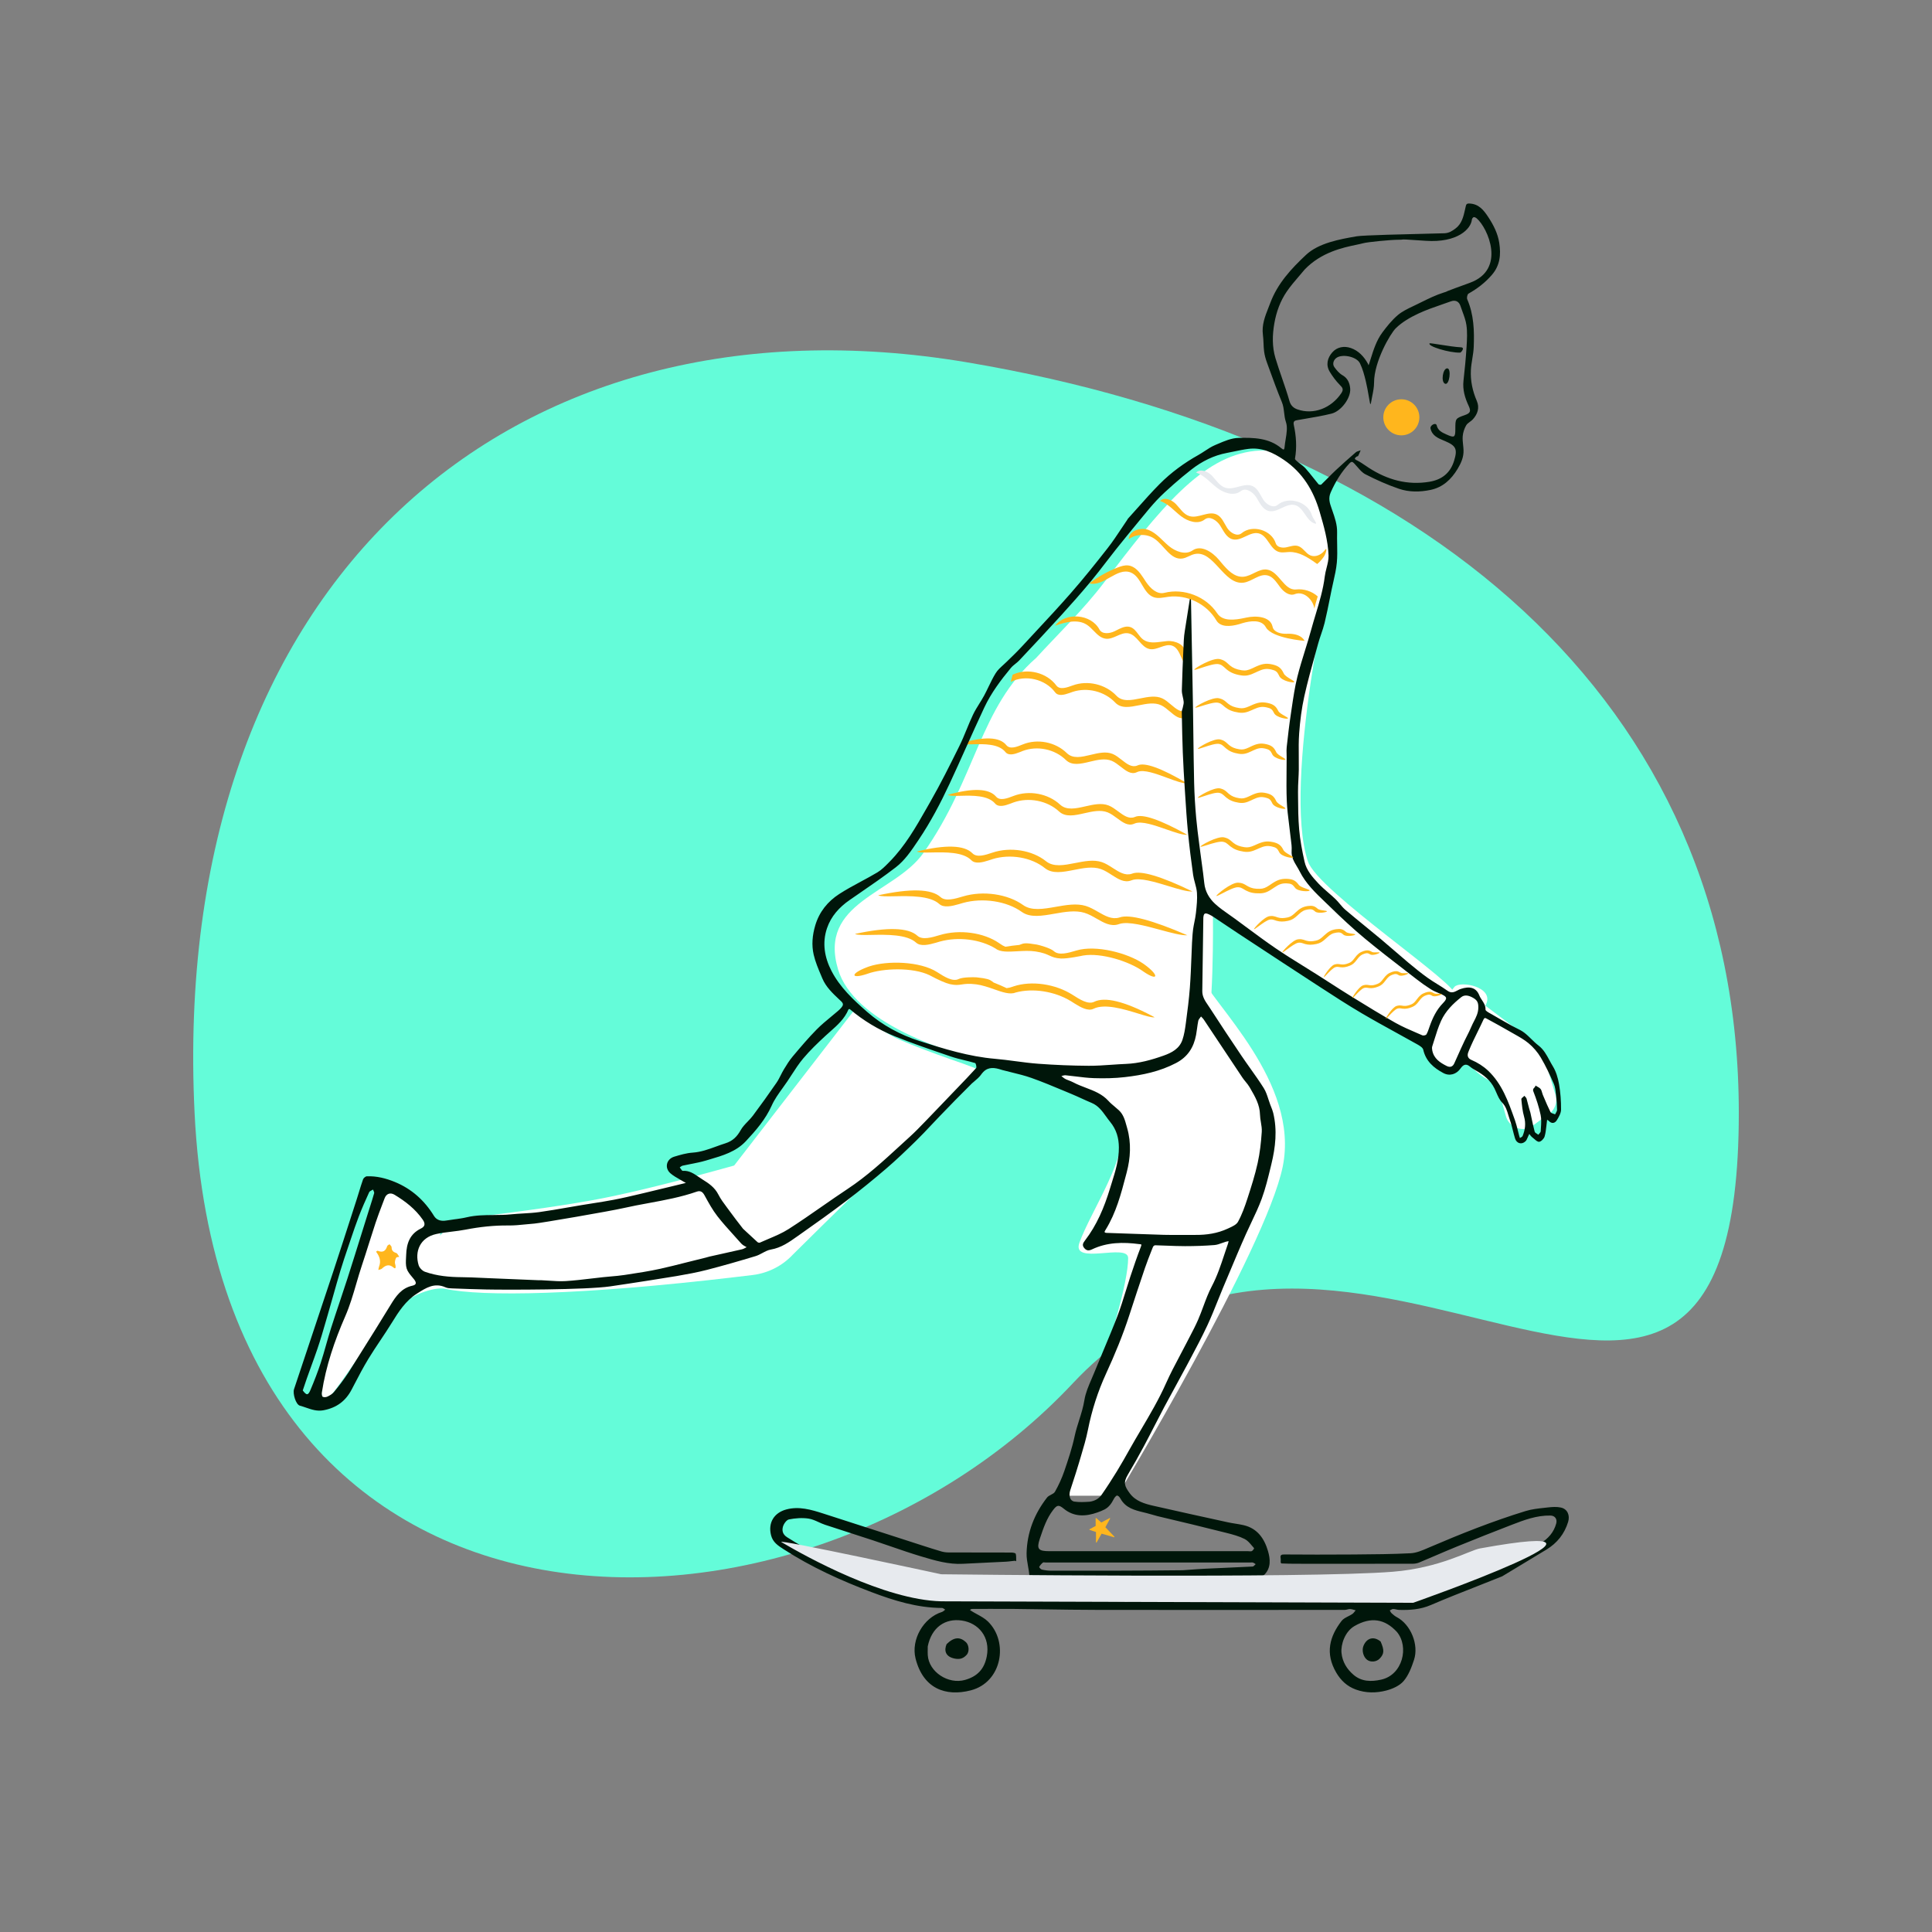 <svg width="577" height="577" viewBox="0 0 577 577" fill="none" xmlns="http://www.w3.org/2000/svg">
<rect x="0" y="0" width="577" height="577" fill="#808080" stroke="none"/>
<path fill-rule="evenodd" clip-rule="evenodd" d="M288.706 108.195C424.56 131.017 519.3 208.557 519.3 332.36C519.3 480.752 401.603 326.569 320.446 413.086C239.289 499.602 66.382 502.055 58.111 332.36C50.369 173.505 152.851 85.374 288.706 108.195Z" fill="#64FCD9"/>
<path fill-rule="evenodd" clip-rule="evenodd" d="M219.261 348.088L255.199 301.601L256.024 302.254C261.331 306.427 265.54 309.177 268.65 310.504L269.571 310.894C284.512 317.179 294.786 319.314 293.136 320.79L291.091 322.627C277.885 334.549 259.803 351.885 236.845 374.635C233.701 378.022 229.465 380.196 224.888 380.776L220.154 381.342C173.683 386.843 143.87 387.317 132.945 384.898C130.663 384.393 123.641 385.712 118.338 391.038C110.385 399.027 99.011 418.271 97.102 418.271C94.325 418.271 96.941 405.525 104.951 380.032L105.798 377.07C109.529 364.133 112.214 356.483 113.851 354.122C115.61 351.586 121.55 356.063 131.673 367.555L131.399 369.048C132.712 367.524 134.27 365.903 136.071 364.184L140.853 363.611C157.75 361.56 170.593 359.684 179.383 357.983L180.308 357.802C189.832 355.915 202.816 352.677 219.261 348.088Z" fill="white"/>
<path fill-rule="evenodd" clip-rule="evenodd" d="M443.051 299.927L456.412 309.996C458.977 311.926 460.857 314.632 461.774 317.709L464.305 326.187C465.496 328.751 464.455 331.798 461.943 333.095L457.224 336.597C454.189 338.163 450.489 336.466 449.691 333.142L447.036 323.694C447.036 323.694 435.776 320.273 434.277 306.872L443.051 299.927Z" fill="white"/>
<path fill-rule="evenodd" clip-rule="evenodd" d="M378.646 134.551C387.777 134.922 392.365 147.435 395.35 153.62C396.367 155.727 389.216 217.997 386.878 233.931C382.717 262.308 370.14 271.306 362.244 273.238C362.244 273.238 362.718 305.5 359.411 313.53C352.088 331.31 259.396 319.376 250.337 289.659C244.144 269.344 267.158 266.976 275.795 254.728C291.625 232.28 292.446 211.388 309.498 196.442C315.961 189.36 323.463 182.252 329.934 173.704L332.567 170.24C349.025 148.677 361.559 134.371 377.789 134.529L378.646 134.551Z" fill="white"/>
<path fill-rule="evenodd" clip-rule="evenodd" d="M332.866 188.526C331.354 189.255 329.142 189.482 328.353 188C325.877 183.35 318.302 182.71 315.083 186.88C318.173 185.818 321.773 184.804 324.536 186.549C325.305 187.034 325.969 187.715 326.627 188.389C327.722 189.51 328.798 190.612 330.305 190.76C331.426 190.87 332.494 190.398 333.556 189.929C334.696 189.425 335.83 188.923 337.018 189.147C338.337 189.395 339.262 190.444 340.187 191.494C341.11 192.541 342.032 193.587 343.347 193.841C344.422 194.049 345.502 193.663 346.573 193.281C347.77 192.853 348.955 192.43 350.106 192.845C351.481 193.341 352.109 194.758 352.738 196.176C353.364 197.587 353.99 198.999 355.352 199.507C356.159 199.807 357.03 199.698 357.891 199.531L358.744 199.356C360.756 198.956 362.928 198.92 364.768 199.826C366.348 200.603 367.594 202.214 367.696 203.933C367.737 203.562 367.773 203.191 367.805 202.822L368.124 200.729C366.299 198.589 363.433 197.377 360.625 197.563C360.144 197.595 359.663 197.666 359.182 197.736C358.257 197.871 357.334 198.006 356.416 197.866C355.021 197.654 353.604 196.467 353.84 195.077L353.861 194.927C354.117 192.598 350.996 191.263 348.598 191.459C348.089 191.501 347.567 191.569 347.042 191.637C345.042 191.896 342.997 192.162 341.427 191.013C340.82 190.568 340.352 189.947 339.887 189.331C339.238 188.469 338.597 187.619 337.6 187.284C336.498 186.914 335.377 187.302 334.291 187.818L333.93 187.994L332.866 188.526ZM315.475 204.719C316.515 206.116 318.658 205.333 320.312 204.729L320.398 204.698C324.833 203.08 330.177 204.342 333.419 207.774C335.196 209.656 337.825 209.13 340.548 208.585C342.822 208.13 345.161 207.663 347.122 208.575C348.039 209.002 348.89 209.723 349.724 210.43C351.252 211.726 352.723 212.972 354.436 212.267C357.684 210.928 361.671 211.642 364.28 213.984L364.271 214.722L364.26 216.35C361.667 213.753 357.469 212.912 354.076 214.31C352.363 215.016 350.892 213.769 349.364 212.474C348.53 211.767 347.679 211.045 346.762 210.619C344.801 209.706 342.462 210.174 340.187 210.629C337.465 211.174 334.835 211.699 333.058 209.818C329.882 206.455 324.686 205.175 320.305 206.648L319.43 206.961C317.871 207.514 316.048 208.016 315.114 206.762C312.167 202.807 306.249 201.42 301.851 203.655L302.419 201.508L302.679 201.389C307.021 199.477 312.631 200.902 315.475 204.719ZM305.376 222.359C303.746 223.026 301.635 223.89 300.542 222.534C298.55 220.064 293.998 219.884 286.887 221.994C287.431 222.363 288.833 222.327 290.562 222.282C293.82 222.197 298.237 222.082 300.26 224.59C301.242 225.808 303.043 225.236 304.581 224.623L305.442 224.277C309.763 222.636 315.005 223.716 318.308 226.955C320.156 228.767 322.764 228.14 325.463 227.492C327.718 226.95 330.038 226.393 332.033 227.229C332.965 227.62 333.843 228.308 334.704 228.983C336.28 230.219 337.798 231.408 339.483 230.637L339.717 230.534C341.626 229.729 345.293 231.086 348.617 232.317C351.035 233.212 353.272 234.04 354.518 233.919C346.812 229.386 341.894 227.606 339.764 228.581L339.595 228.652C337.978 229.272 336.509 228.121 334.985 226.927C334.125 226.252 333.247 225.564 332.314 225.173C330.32 224.337 328 224.894 325.745 225.436C323.045 226.084 320.438 226.711 318.59 224.899C315.219 221.594 309.83 220.537 305.461 222.324L305.376 222.359ZM320.482 297.207C322.436 298.461 324.968 300.086 326.777 299.194C329.97 297.619 335.726 299.017 344.043 303.387L344.843 303.812C344.028 303.963 342.198 303.4 339.941 302.706C335.69 301.399 329.925 299.626 326.58 301.276C324.956 302.077 322.749 300.849 320.901 299.682L319.866 299.025C314.985 296.029 308.391 295.018 303.281 296.431C301.642 297.113 299.361 296.315 296.854 295.437C295.149 294.841 293.339 294.207 291.556 293.978C289.359 293.697 288.227 293.866 287.233 294.014C286.236 294.163 285.378 294.292 283.723 293.922C282.444 293.636 280.399 292.741 277.589 291.239C272.608 288.847 263.781 289.137 259.135 290.799L258.884 290.886C253.918 292.528 253.96 290.729 258.953 288.856L259.332 288.717L259.631 288.614C264.938 286.847 274.768 287.04 279.913 290.339L280.014 290.405C281.969 291.659 284.501 293.284 286.309 292.392L286.443 292.332C287.708 291.812 290.667 291.821 291.585 291.882L291.753 291.896C294.842 292.238 295.514 292.518 296.248 293.054L296.774 293.452L297.074 293.567C298.19 294.002 299.374 294.516 300.626 295.11C301.143 295.064 301.739 294.928 302.443 294.676L302.741 294.573C308.049 292.806 315.236 293.841 320.38 297.141L320.482 297.207L320.482 297.207ZM297.486 237.921C298.643 239.277 300.876 238.413 302.6 237.746L302.69 237.711C307.313 235.924 313.013 236.981 316.579 240.285C318.535 242.097 321.293 241.471 324.149 240.822C326.535 240.281 328.989 239.723 331.099 240.56C332.085 240.951 333.014 241.639 333.925 242.313C335.537 243.508 337.09 244.659 338.801 244.039L338.98 243.968C341.234 242.993 346.436 244.772 354.588 249.306C353.271 249.427 350.904 248.599 348.346 247.704C344.83 246.473 340.95 245.115 338.93 245.921L338.682 246.024C336.9 246.795 335.295 245.605 333.627 244.369C332.716 243.695 331.787 243.007 330.801 242.616C328.691 241.779 326.237 242.337 323.851 242.878C320.995 243.527 318.237 244.153 316.282 242.341C312.787 239.103 307.242 238.023 302.671 239.663L301.759 240.01C300.133 240.622 298.227 241.194 297.188 239.977C295.048 237.469 290.375 237.584 286.929 237.668C285.099 237.713 283.615 237.75 283.04 237.381C290.563 235.271 295.378 235.451 297.486 237.921ZM296.313 254.671C294.329 255.338 291.76 256.202 290.429 254.846C288.004 252.376 282.464 252.196 273.808 254.306C274.47 254.675 276.177 254.639 278.282 254.594C282.247 254.509 287.624 254.394 290.086 256.903C291.281 258.12 293.474 257.548 295.345 256.935L296.394 256.589C301.653 254.948 308.033 256.028 312.054 259.267C314.303 261.079 317.477 260.452 320.762 259.804C323.508 259.262 326.331 258.705 328.759 259.541C329.894 259.932 330.963 260.62 332.01 261.295C333.929 262.531 335.776 263.72 337.827 262.949L338.112 262.846C340.436 262.041 344.899 263.398 348.945 264.629C351.889 265.524 354.611 266.352 356.127 266.231C346.748 261.698 340.762 259.918 338.17 260.893L337.963 260.964C335.995 261.584 334.207 260.433 332.353 259.239C331.305 258.564 330.237 257.876 329.101 257.485C326.674 256.649 323.85 257.206 321.105 257.748C317.82 258.396 314.646 259.023 312.396 257.211C308.294 253.906 301.735 252.849 296.416 254.636L296.313 254.671ZM280.908 267.925C282.401 269.281 285.282 268.417 287.507 267.75L287.623 267.715C293.588 265.928 300.943 266.985 305.545 270.289C308.067 272.101 311.627 271.475 315.312 270.826C318.39 270.285 321.557 269.727 324.279 270.564C325.552 270.955 326.751 271.643 327.926 272.317C330.006 273.512 332.01 274.663 334.218 274.043L334.449 273.972C337.356 272.997 344.069 274.776 354.588 279.31C352.888 279.431 349.835 278.603 346.534 277.708C341.997 276.477 336.991 275.119 334.384 275.925L334.065 276.028C331.765 276.799 329.694 275.609 327.541 274.373C326.367 273.699 325.168 273.011 323.895 272.62C321.172 271.783 318.006 272.341 314.927 272.882C311.242 273.531 307.683 274.157 305.16 272.345C300.651 269.107 293.496 268.027 287.598 269.667L286.421 270.014C284.323 270.626 281.863 271.198 280.523 269.981C277.762 267.473 271.732 267.588 267.285 267.672C264.925 267.717 263.01 267.754 262.268 267.385C271.975 265.275 278.188 265.455 280.908 267.925ZM280.583 279.29C278.358 279.957 275.477 280.821 273.984 279.465C271.264 276.995 265.051 276.815 255.344 278.925C256.086 279.294 258.001 279.257 260.361 279.212C264.808 279.128 270.838 279.013 273.599 281.521C274.939 282.738 277.399 282.166 279.497 281.554L280.674 281.207C286.191 279.673 292.808 280.519 297.331 283.285C298.718 284.393 301.131 284.254 303.783 284.102H303.783H303.783C305.587 283.998 307.501 283.888 309.278 284.16C311.468 284.494 312.509 284.969 313.423 285.386C314.341 285.804 315.13 286.164 316.823 286.264C318.786 286.381 323.459 285.376 323.459 285.376C328.906 284.45 337.311 287.162 341.319 290.04L341.536 290.192C345.964 293.212 346.334 291.31 341.703 287.984L341.445 287.803C336.83 284.641 327.328 282.117 321.473 283.871L321.358 283.906C319.133 284.573 316.251 285.437 314.759 284.081C313.718 283.136 310.317 282.215 309.662 282.104C306.197 281.513 305.727 281.698 304.675 282.111C304.59 282.145 304.502 282.179 304.408 282.215L304.087 282.244C302.894 282.354 301.614 282.522 300.247 282.748C299.763 282.56 299.228 282.265 298.621 281.829L298.362 281.648C293.747 278.486 286.553 277.501 280.699 279.255L280.583 279.29Z" fill="#FFB61D"/>
<path fill-rule="evenodd" clip-rule="evenodd" d="M375.701 143.918C388.681 143.963 398.924 154.974 398.049 167.938C398.049 167.938 382.913 233.784 390.585 257.189C393.553 266.243 436.403 294.419 434.592 297.313L428.545 311.801C426.396 315.231 360.628 271.237 360.628 271.237C354.318 266.228 353.145 166.643 353.145 166.643C353.02 154.101 363.17 143.874 375.701 143.918Z" fill="white"/>
<path d="M443.827 299.927L436.098 315.843L435.944 316.268C435.301 317.917 432.842 318.926 432.527 319.007L432.48 319.007L427.916 316.306C427.393 315.867 427.107 313.402 427.659 311.111L427.789 310.629C427.789 310.629 431.408 297.918 434.405 294.708C436.153 292.836 446.248 294.708 443.827 299.927Z" fill="white"/>
<path fill-rule="evenodd" clip-rule="evenodd" d="M333.72 446.699H315.268C315.268 446.699 336.924 390.476 336.924 375.722C336.924 371.145 319.901 378.04 322.371 371.145C325.766 361.665 337.516 344.712 334.622 336.201C331.596 327.301 320.307 324.077 310.475 320.47C308.591 319.779 342.956 322.165 352.382 314.667C364.816 304.777 354.721 282.934 358.06 290.636C362.089 299.928 388.267 323.238 383.078 348.481C378.023 373.073 333.72 446.699 333.72 446.699Z" fill="white"/>
<path fill-rule="evenodd" clip-rule="evenodd" d="M327.324 457.54L325.408 456.904C325.325 456.877 325.315 456.763 325.392 456.722L327.222 455.728V453.451C327.222 453.365 327.323 453.319 327.388 453.376L328.901 454.705L331.408 453.385C331.495 453.339 331.589 453.434 331.542 453.521L330.121 456.114L332.827 458.942C332.897 459.016 332.825 459.135 332.727 459.107L328.999 458.032L327.511 460.654C327.46 460.744 327.324 460.708 327.324 460.605V459.262V457.54Z" fill="#FFB61D"/>
<path fill-rule="evenodd" clip-rule="evenodd" d="M278.159 335.975C278.951 335.133 279.744 334.29 280.546 333.457C283.725 330.157 286.916 326.869 290.256 323.575C290.356 323.489 290.457 323.404 290.557 323.319C290.634 323.254 290.711 323.189 290.787 323.125C291.674 322.378 292.52 321.665 293.136 320.79C294.539 318.796 296.344 318.693 298.411 319.284C298.553 319.324 298.694 319.369 298.835 319.414L298.835 319.414C299.012 319.47 299.188 319.526 299.366 319.574C300.273 319.816 301.187 320.04 302.101 320.264L302.101 320.264L302.102 320.264L302.102 320.264L302.103 320.264L302.104 320.264C304.115 320.757 306.126 321.249 308.068 321.938C311.266 323.071 314.402 324.383 317.537 325.694L317.542 325.696L317.548 325.699L317.553 325.701L317.559 325.703C318.347 326.033 319.135 326.363 319.924 326.689C320.971 327.123 322.003 327.593 323.034 328.064L323.035 328.064L323.035 328.064L323.036 328.064L323.036 328.064C324.029 328.517 325.021 328.969 326.027 329.389C328.013 330.218 329.155 331.802 330.313 333.409C330.701 333.947 331.09 334.487 331.514 335.003C333.444 337.351 334.135 339.869 334.158 342.675C334.188 346.381 333.097 349.856 332.002 353.343C331.821 353.921 331.639 354.499 331.463 355.079C329.778 360.611 327.583 365.855 324.047 370.459C323.454 371.232 323.105 371.845 323.775 372.687C324.432 373.511 325.129 373.609 326.121 373.136C330.644 370.977 335.423 370.92 340.273 371.565C340.306 371.569 340.338 371.573 340.369 371.576C340.385 371.577 340.401 371.579 340.417 371.58C340.43 371.581 340.443 371.582 340.456 371.584L340.497 371.587C340.86 371.615 341.005 371.627 340.747 372.292C339.597 375.254 338.578 378.268 337.574 381.284C337.1 382.709 336.655 384.145 336.211 385.582C335.433 388.098 334.654 390.614 333.715 393.069C332.398 396.512 330.972 399.913 329.545 403.314L329.545 403.315L329.544 403.315L329.544 403.316L329.544 403.317C328.625 405.506 327.707 407.696 326.818 409.897C326.557 410.541 326.279 411.185 326.001 411.83L326.001 411.831L326.001 411.832C325.103 413.912 324.2 416.005 323.854 418.177C323.527 420.235 322.907 422.192 322.288 424.146L322.288 424.147C321.79 425.719 321.293 427.291 320.948 428.911C320.199 432.44 319.037 435.893 317.869 439.316C317.139 441.452 316.187 443.54 315.077 445.503C314.847 445.91 314.365 446.163 313.876 446.419C313.436 446.649 312.99 446.883 312.715 447.235C308.908 452.119 306.732 457.681 306.594 463.891C306.566 465.184 306.797 466.479 307.028 467.777C307.186 468.661 307.344 469.547 307.42 470.434C307.495 471.305 307.567 471.603 308.559 471.602C317.066 471.587 325.574 471.583 334.081 471.578H334.113C347.611 471.57 361.108 471.563 374.606 471.517C375.654 471.514 376.972 470.954 377.693 470.202C379.603 468.209 379.396 465.634 378.693 463.235C377.594 459.487 375.532 456.465 371.425 455.503C370.602 455.311 369.766 455.176 368.93 455.042H368.93C368.187 454.922 367.443 454.802 366.708 454.642L366.332 454.559C359.042 452.966 351.752 451.372 344.478 449.71C341.825 449.104 339.15 448.328 337.428 446.007C335.84 443.866 335.443 442.783 336.815 440.458C338.464 437.665 340.066 434.842 341.594 431.981C342.67 429.967 343.713 427.936 344.757 425.904L344.758 425.902C345.734 424.001 346.71 422.101 347.712 420.214C348.811 418.149 349.934 416.097 351.058 414.045L351.063 414.036C352.225 411.913 353.387 409.791 354.522 407.653C354.78 407.166 355.039 406.678 355.299 406.191L355.301 406.187L355.303 406.183C357.119 402.77 358.936 399.354 360.571 395.855C361.706 393.425 362.704 390.932 363.703 388.438L363.703 388.438L363.703 388.438L363.703 388.438L363.703 388.437C364.202 387.192 364.701 385.946 365.217 384.708C366.638 381.298 368.077 377.894 369.522 374.495C370.375 372.489 371.238 370.488 372.13 368.5C372.641 367.362 373.177 366.233 373.712 365.104L373.713 365.104L373.713 365.103L373.713 365.103C374.825 362.759 375.937 360.416 376.827 357.99C377.938 354.966 378.703 351.806 379.464 348.661L379.529 348.393C379.589 348.145 379.649 347.896 379.709 347.648C380.935 342.612 381.493 337.522 380.254 332.39C380.1 331.756 379.856 331.143 379.611 330.531C379.52 330.303 379.43 330.076 379.344 329.847C379.155 329.346 378.988 328.832 378.821 328.317C378.441 327.145 378.061 325.972 377.424 324.962C376.169 322.97 374.803 321.048 373.437 319.125L373.437 319.124C372.532 317.85 371.627 316.576 370.754 315.282C367.57 310.561 364.418 305.819 361.33 301.036C361.161 300.775 360.984 300.516 360.807 300.256C359.931 298.975 359.043 297.675 359.068 295.979C359.147 290.661 359.221 285.344 359.296 280.027C359.323 278.105 359.35 276.183 359.377 274.261C359.377 274.252 359.377 274.244 359.377 274.235L359.377 274.203C359.376 274.171 359.375 274.139 359.378 274.107C359.48 272.733 359.856 272.514 361.138 273.12C361.568 273.323 361.986 273.56 362.382 273.823C363.372 274.482 364.359 275.145 365.346 275.809C366.762 276.761 368.178 277.713 369.604 278.65C370.842 279.463 372.079 280.277 373.317 281.091L373.362 281.121L373.408 281.151C379.907 285.425 386.405 289.698 392.929 293.934L393.331 294.195L394.135 294.718L394.156 294.731L394.176 294.745L394.177 294.745L394.177 294.745L394.178 294.745L394.178 294.746C398.312 297.433 402.449 300.122 406.696 302.621C410.101 304.625 413.563 306.53 417.026 308.435L417.03 308.437L417.031 308.438L417.032 308.438L417.033 308.439C419.119 309.586 421.205 310.734 423.278 311.903C423.967 312.292 424.908 312.854 425.053 313.491C425.836 316.935 428.19 318.946 431.072 320.477C432.953 321.476 434.976 320.838 436.196 319.103C436.934 318.053 437.774 317.491 438.988 318.523C439.535 318.988 440.162 319.373 440.792 319.723C443.107 321.011 445.109 322.607 446.321 325.047C446.523 325.453 446.707 325.878 446.891 326.303C447.365 327.395 447.84 328.492 448.618 329.288C449.698 330.393 450.083 331.707 450.468 333.018C450.599 333.467 450.731 333.915 450.89 334.354C451.276 335.42 451.554 336.523 451.832 337.628C452.033 338.425 452.234 339.223 452.476 340.007C452.941 341.515 454.458 341.934 455.585 340.86C455.878 340.582 456.047 340.174 456.216 339.767C456.292 339.586 456.367 339.404 456.453 339.235C456.52 339.103 456.582 338.969 456.644 338.835C456.673 338.774 456.701 338.713 456.73 338.652C456.769 338.704 456.807 338.756 456.845 338.809C456.931 338.927 457.016 339.045 457.113 339.153L457.162 339.209C457.316 339.382 457.473 339.559 457.657 339.694C457.845 339.833 458.036 340.002 458.228 340.172L458.228 340.172C458.706 340.595 459.189 341.022 459.647 341C460.245 340.971 461.107 340.085 461.305 339.414C461.601 338.412 461.716 337.357 461.831 336.302C461.878 335.873 461.924 335.445 461.983 335.02C462.01 334.824 462.028 334.628 462.05 334.432C462.067 334.442 462.084 334.451 462.101 334.461C462.131 334.477 462.163 334.493 462.194 334.509C462.299 334.562 462.405 334.615 462.48 334.697C463.396 335.689 464.347 335.542 464.981 334.516C465.57 333.563 466.211 332.428 466.215 331.371C466.226 328.842 466.049 326.28 465.613 323.791C465.29 321.943 464.729 320.01 463.757 318.435C463.405 317.865 463.085 317.271 462.765 316.675C461.892 315.053 461.014 313.421 459.466 312.235C458.714 311.659 458.031 310.992 457.349 310.325C456.668 309.66 455.988 308.994 455.238 308.419C454.502 307.855 453.656 307.436 452.809 307.017L452.809 307.017C452.369 306.799 451.928 306.58 451.502 306.341C449.506 305.221 447.511 304.098 445.539 302.935C445.404 302.855 445.251 302.77 445.09 302.682C444.421 302.312 443.638 301.88 443.653 301.517C443.7 300.359 443.151 299.529 442.608 298.708C442.309 298.257 442.012 297.809 441.818 297.31C440.847 294.822 438.8 294.492 436.212 295.366C435.894 295.473 435.585 295.635 435.276 295.797C434.378 296.267 433.475 296.74 432.311 295.9C431.342 295.201 430.324 294.57 429.306 293.94L429.306 293.939L429.305 293.939L429.305 293.939L429.304 293.938L429.304 293.938C428.319 293.328 427.334 292.718 426.393 292.046C424.395 290.618 422.482 289.064 420.596 287.488C419.216 286.336 417.857 285.157 416.498 283.979L416.496 283.978C415.152 282.813 413.808 281.648 412.443 280.507C410.923 279.236 409.388 277.982 407.853 276.728L407.847 276.724L407.846 276.723L407.845 276.722L407.844 276.721L407.843 276.721C405.819 275.067 403.795 273.414 401.805 271.721C401.195 271.202 400.673 270.583 400.15 269.962C399.729 269.462 399.308 268.962 398.84 268.513C398.157 267.859 397.44 267.237 396.724 266.616L396.723 266.615C395.699 265.727 394.675 264.839 393.752 263.856C391.979 261.967 390.191 259.952 389.609 257.345C388.899 254.171 388.286 250.949 388 247.715C387.714 244.473 387.692 241.205 387.67 237.943V237.943V237.943V237.942V237.942C387.667 237.449 387.664 236.956 387.659 236.463C387.649 235.227 387.713 233.992 387.777 232.756L387.777 232.754C387.828 231.783 387.878 230.811 387.892 229.84C387.911 228.553 387.897 227.265 387.883 225.977C387.858 223.648 387.832 221.319 388.001 219.004C388.271 215.301 388.735 211.577 389.539 207.958C390.478 203.73 391.639 199.552 392.799 195.374C393.097 194.3 393.396 193.226 393.69 192.151C393.944 191.223 394.255 190.31 394.565 189.398L394.565 189.397C394.945 188.282 395.324 187.167 395.6 186.027C396.196 183.563 396.695 181.075 397.194 178.587C397.359 177.765 397.524 176.943 397.692 176.122C397.851 175.348 398.026 174.576 398.202 173.803C398.638 171.884 399.074 169.963 399.252 168.02C399.419 166.203 399.383 164.369 399.348 162.533V162.532V162.531V162.529V162.528C399.325 161.368 399.303 160.207 399.331 159.05C399.389 156.712 398.646 154.586 397.9 152.449L397.9 152.448C397.848 152.302 397.797 152.155 397.746 152.008L397.683 151.827C397.145 150.283 396.639 148.834 397.419 147.071C398.831 143.877 400.579 140.984 402.984 138.437C403.657 137.724 403.913 137.872 404.42 138.382C404.761 138.726 405.086 139.104 405.411 139.482L405.411 139.483L405.412 139.483C406.139 140.329 406.866 141.176 407.785 141.647C411.02 143.306 414.371 144.806 417.809 145.977C420.837 147.009 424.094 146.97 427.23 146.314C430.89 145.548 433.412 143.209 435.323 140.029C436.379 138.272 437.161 136.511 437.09 134.453C437.071 133.919 437.015 133.383 436.958 132.847L436.958 132.847V132.846V132.846V132.846V132.845C436.866 131.984 436.775 131.125 436.844 130.277C436.934 129.168 437.321 128.005 437.875 127.038C438.12 126.61 438.55 126.297 438.984 125.98C439.293 125.754 439.605 125.527 439.855 125.255C441.315 123.669 441.926 121.758 441.055 119.74C439.772 116.765 439.119 113.689 439.287 110.49C439.346 109.375 439.526 108.266 439.707 107.156L439.707 107.156C439.898 105.985 440.088 104.815 440.135 103.639C440.329 98.791 440.182 93.963 438.196 89.383C438.002 88.936 438.223 87.89 438.573 87.692C441.208 86.204 443.54 84.43 445.544 82.11C448.008 79.257 448.293 76.038 447.763 72.573C447.327 69.728 446.058 67.238 444.492 64.851C443.1 62.731 441.639 60.876 438.798 60.78C437.947 60.752 437.859 61.148 437.734 61.715L437.734 61.716C437.723 61.765 437.712 61.814 437.7 61.865C437.652 62.075 437.604 62.285 437.557 62.496L437.556 62.502C437.071 64.661 436.579 66.855 434.661 68.269C433.731 68.954 432.802 69.593 431.429 69.664C431.092 69.682 429.484 69.72 427.214 69.773C420.256 69.937 407.082 70.246 405.205 70.57C400.123 71.447 393.84 72.565 390.047 76.119C385.641 80.247 381.561 84.642 379.383 90.455C379.204 90.932 379.017 91.407 378.83 91.881C377.805 94.478 376.784 97.066 377.175 100.011C377.285 100.839 377.321 101.676 377.357 102.514C377.391 103.33 377.426 104.146 377.53 104.954C377.675 106.083 377.992 107.211 378.383 108.285C378.561 108.775 378.739 109.265 378.916 109.755L378.93 109.794L378.946 109.837L378.946 109.838L378.946 109.839L378.947 109.839L378.947 109.84C380.194 113.28 381.442 116.722 382.841 120.1C383.259 121.111 383.382 122.156 383.506 123.212C383.615 124.146 383.726 125.087 384.043 126.02C384.566 127.563 384.266 129.388 383.965 131.211C383.836 131.994 383.707 132.777 383.644 133.537C383.577 134.332 383.389 134.472 382.682 133.877C378.954 130.738 374.337 130.688 369.895 130.779C367.79 130.822 365.652 131.74 363.613 132.616L363.61 132.617C363.356 132.727 363.102 132.835 362.851 132.942C361.784 133.393 360.802 134.04 359.817 134.689C359.193 135.1 358.567 135.512 357.918 135.875C353.664 138.256 349.745 141.114 346.324 144.56C344.018 146.883 341.839 149.332 339.659 151.781L339.659 151.781L339.659 151.782L339.658 151.782L339.658 151.782C338.73 152.825 337.802 153.867 336.865 154.9C336.809 154.961 336.77 155.037 336.731 155.113L336.73 155.114C336.72 155.134 336.71 155.153 336.7 155.173C336.682 155.206 336.664 155.238 336.643 155.268C336.052 156.129 335.474 157 334.896 157.871C333.598 159.826 332.299 161.782 330.859 163.626C327.237 168.265 323.548 172.863 319.672 177.289C316.363 181.066 312.941 184.744 309.519 188.421L309.518 188.422L309.514 188.427C308.128 189.917 306.742 191.407 305.363 192.903C304.645 193.682 303.905 194.442 303.156 195.191C302.731 195.616 302.298 196.033 301.865 196.45C301.449 196.85 301.034 197.25 300.626 197.657C300.299 197.983 299.952 198.298 299.605 198.613L299.605 198.613L299.605 198.613L299.605 198.613L299.605 198.613C298.777 199.366 297.947 200.12 297.375 201.034C296.575 202.314 295.917 203.682 295.258 205.05L295.258 205.051L295.258 205.051L295.258 205.051L295.257 205.051C294.823 205.955 294.388 206.858 293.912 207.738C293.468 208.557 292.975 209.351 292.482 210.144C291.811 211.224 291.14 212.302 290.596 213.443C289.908 214.885 289.3 216.367 288.692 217.848L288.692 217.848L288.691 217.848L288.691 217.849L288.691 217.849C288.003 219.525 287.314 221.201 286.511 222.82C283.723 228.441 280.925 234.071 277.807 239.511C277.463 240.111 277.12 240.713 276.777 241.316C273.552 246.983 270.314 252.671 265.668 257.372C265.57 257.471 265.471 257.571 265.373 257.671C264.341 258.72 263.283 259.796 262.046 260.534C260.446 261.491 258.802 262.376 257.159 263.262C254.941 264.457 252.724 265.651 250.617 267.017C247.201 269.232 244.68 272.317 243.475 276.388C242.614 279.298 242.346 282.238 243.011 285.126C243.505 287.27 244.381 289.339 245.249 291.387C245.363 291.657 245.478 291.927 245.591 292.197C246.672 294.77 248.669 296.648 250.647 298.508C250.846 298.694 251.044 298.881 251.242 299.068C251.999 299.786 251.792 300.292 251.291 300.899C250.998 301.253 250.664 301.579 250.316 301.88C249.628 302.475 248.924 303.056 248.221 303.636L248.221 303.636L248.22 303.637L248.22 303.637L248.22 303.637C246.73 304.867 245.241 306.096 243.892 307.464C241.417 309.974 239.135 312.68 236.859 315.378L236.859 315.378L236.729 315.532C235.737 316.709 234.92 318.045 234.117 319.365C233.774 319.929 233.475 320.52 233.176 321.111C232.786 321.884 232.395 322.656 231.908 323.363C229.619 326.688 227.268 329.972 224.851 333.203C224.384 333.827 223.834 334.398 223.287 334.966C222.508 335.774 221.734 336.579 221.205 337.527C220.107 339.496 218.795 340.783 216.608 341.467C215.682 341.757 214.77 342.089 213.859 342.421C211.59 343.248 209.324 344.074 206.837 344.241C204.991 344.365 203.148 344.907 201.36 345.447C199.015 346.156 198.384 348.815 200.229 350.416C201.05 351.128 202.014 351.674 202.978 352.22L202.979 352.221L202.979 352.221L202.979 352.221L202.979 352.221L202.98 352.221C203.402 352.46 203.824 352.699 204.233 352.952C204.367 353.034 204.506 353.106 204.646 353.178L204.647 353.179L204.694 353.203C204.743 353.228 204.792 353.254 204.84 353.28L204.764 353.299L204.664 353.325L204.663 353.325L204.555 353.353L204.451 353.379C204.396 353.393 204.34 353.407 204.284 353.421C203.101 353.707 201.919 353.995 200.737 354.282C197.918 354.969 195.099 355.655 192.274 356.319L191.888 356.41L191.309 356.547L191.307 356.548C188.638 357.177 185.968 357.808 183.276 358.324C181.172 358.728 179.054 359.059 176.936 359.391L176.934 359.391L176.933 359.391L176.932 359.391L176.931 359.392L176.93 359.392C175.832 359.563 174.735 359.735 173.639 359.917C172.287 360.141 170.937 360.377 169.587 360.612L169.577 360.613L169.576 360.614L169.575 360.614L169.574 360.614L169.573 360.614C166.718 361.112 163.864 361.609 160.995 362.004C159.418 362.22 157.824 362.313 156.23 362.406L156.229 362.406C155.035 362.475 153.841 362.545 152.654 362.667C150.926 362.844 149.188 362.857 147.45 362.871C144.751 362.893 142.051 362.914 139.384 363.547C138.185 363.832 136.958 363.994 135.731 364.156L135.73 364.156L135.73 364.156L135.73 364.156L135.729 364.156L135.728 364.156C134.924 364.262 134.12 364.369 133.323 364.509C131.67 364.801 130.36 364.36 129.61 363.136C126.779 358.518 122.922 355.049 117.91 352.992C115.259 351.904 112.469 351.192 109.562 351.309C109.16 351.325 108.569 351.821 108.426 352.224C107.99 353.453 107.609 354.702 107.227 355.951C106.998 356.704 106.768 357.458 106.526 358.207C106.017 359.78 105.51 361.353 105.003 362.926C103.207 368.498 101.41 374.071 99.57 379.629C96.936 387.586 94.279 395.535 91.622 403.485L91.621 403.487L91.621 403.487C90.349 407.291 89.078 411.095 87.809 414.9C87.374 416.204 88.357 419.498 89.576 419.817C90.198 419.981 90.808 420.192 91.418 420.403L91.418 420.403L91.418 420.403L91.418 420.403L91.418 420.403C93.065 420.974 94.715 421.546 96.641 421.178C100.518 420.438 103.219 418.439 105.02 415C105.266 414.531 105.511 414.061 105.756 413.591C107.118 410.977 108.482 408.36 110.011 405.845C111.166 403.946 112.401 402.096 113.637 400.246C114.785 398.527 115.933 396.808 117.017 395.05C119.056 391.739 121.121 388.507 124.493 386.359L124.678 386.241C127.247 384.603 129.782 382.986 133.058 384.471C133.649 384.738 134.371 384.764 135.051 384.788L135.223 384.794C138.559 384.922 141.896 385.038 145.233 385.107C151.181 385.231 175.003 385.231 182.206 384.186C189.409 383.14 200.237 381.419 202.127 381.09C205.164 380.561 208.208 380.01 211.19 379.238C216.047 377.98 220.873 376.594 225.675 375.139C226.371 374.927 227.033 374.572 227.692 374.219C228.52 373.775 229.342 373.334 230.221 373.184C233.299 372.66 235.694 370.961 238.09 369.262L238.098 369.256C238.344 369.082 238.59 368.907 238.837 368.734C243.535 365.437 248.212 362.102 252.779 358.627C256.815 355.556 260.761 352.357 264.612 349.056C267.717 346.395 270.671 343.551 273.596 340.69C275.159 339.162 276.659 337.568 278.159 335.975ZM356.713 275.368L356.713 275.369C356.568 276.095 356.423 276.822 356.322 277.554C356.194 278.475 356.137 279.406 356.08 280.337L356.08 280.338C356.055 280.751 356.029 281.164 355.998 281.576C355.942 282.852 355.893 284.107 355.845 285.344L355.845 285.348L355.845 285.352L355.844 285.358C355.716 288.657 355.592 291.837 355.355 295.009C355.097 298.453 354.644 301.884 354.191 305.309L354.136 305.729C353.921 307.352 353.662 309.002 353.141 310.543C352.245 313.191 349.975 314.391 347.523 315.263C343.873 316.56 340.168 317.588 336.257 317.742C334.818 317.798 333.38 317.898 331.942 317.998L331.941 317.998C329.675 318.155 327.41 318.313 325.145 318.3C320.11 318.273 315.066 318.064 310.044 317.69C307.774 317.52 305.513 317.223 303.252 316.925L303.251 316.925H303.251C301.223 316.658 299.195 316.391 297.16 316.216C289.376 315.549 281.975 313.26 274.616 310.904C268.89 309.07 263.584 306.217 259.017 302.24C254.902 298.656 250.872 294.894 248.326 289.973C246.257 285.975 245.499 281.618 246.981 277.232C248.187 273.659 250.642 270.947 253.744 268.798C254.701 268.135 255.66 267.475 256.62 266.815L256.621 266.814L256.621 266.814L256.622 266.814L256.622 266.813C260.299 264.285 263.976 261.757 267.509 259.04C270.22 256.956 272.144 254.094 274.067 251.234L274.331 250.842C277.922 245.509 280.897 239.86 283.6 234.06C285.267 230.482 286.885 226.881 288.503 223.28L288.504 223.278C290.304 219.272 292.104 215.266 293.972 211.292C295.998 206.982 298.853 203.165 301.884 199.506C302.279 199.029 302.77 198.633 303.262 198.237C303.672 197.906 304.083 197.574 304.44 197.195C308.627 192.74 312.814 188.284 316.928 183.762C319.923 180.472 322.874 177.137 325.717 173.715C327.284 171.829 328.782 169.883 330.279 167.938L330.279 167.938L330.279 167.937L330.28 167.937L330.28 167.936C331.27 166.65 332.261 165.363 333.272 164.093C335.58 161.193 337.934 158.328 340.294 155.469C340.592 155.108 340.889 154.745 341.186 154.383L341.192 154.377L341.192 154.376C342.565 152.703 343.939 151.028 345.416 149.451C347.004 147.755 348.746 146.196 350.49 144.656C352.233 143.115 354.026 141.624 355.861 140.195C358.998 137.753 362.48 136.016 366.415 135.269C367.109 135.138 367.8 134.993 368.492 134.849C369.93 134.55 371.368 134.25 372.821 134.063C376.825 133.548 380.208 135.152 383.435 137.342C389.03 141.138 392.263 146.471 394.128 152.866C395.376 157.146 396.615 161.434 396.774 165.884C396.818 167.116 396.503 168.353 396.187 169.597C395.972 170.443 395.756 171.291 395.652 172.143C395.173 176.051 394.045 179.788 392.918 183.524C392.468 185.017 392.017 186.509 391.608 188.012C391.04 190.101 390.397 192.171 389.754 194.24L389.754 194.241C388.941 196.857 388.128 199.472 387.467 202.126C386.709 205.169 386.249 208.291 385.79 211.406V211.406C385.697 212.043 385.603 212.68 385.507 213.316C385.014 216.569 384.643 219.841 384.278 223.112C384.203 223.783 384.223 224.466 384.243 225.148C384.252 225.461 384.261 225.774 384.261 226.085C384.261 227.412 384.248 228.74 384.235 230.067C384.206 233.151 384.176 236.235 384.306 239.312C384.403 241.591 384.689 243.861 384.976 246.131C385.116 247.242 385.256 248.353 385.374 249.465C385.418 249.876 385.472 250.288 385.527 250.701C385.677 251.841 385.828 252.984 385.752 254.109C385.627 255.949 386.468 257.35 387.309 258.75C387.599 259.233 387.889 259.715 388.139 260.216C389.967 263.871 392.861 266.638 395.742 269.392C396.219 269.848 396.696 270.304 397.167 270.763C400.554 274.063 404.012 277.311 407.651 280.324C411.559 283.562 415.579 286.665 419.599 289.768C420.791 290.688 421.983 291.608 423.172 292.532C424.511 293.572 425.904 294.553 427.338 295.458C428.109 295.944 428.966 296.302 429.815 296.656C429.93 296.704 430.044 296.752 430.158 296.8C432.19 297.655 432.396 298.108 430.933 299.614C428.994 301.61 427.857 304.003 426.958 306.566C426.911 306.7 426.865 306.835 426.819 306.97L426.819 306.97C426.588 307.646 426.356 308.327 425.998 308.929C425.846 309.183 425.112 309.343 424.793 309.203C424.244 308.963 423.693 308.726 423.141 308.489C420.991 307.566 418.838 306.64 416.806 305.501C412.533 303.103 408.355 300.53 404.181 297.959L403.752 297.694C401.475 296.292 399.225 294.845 396.975 293.398L396.97 293.394L396.965 293.391L396.959 293.388C395.698 292.577 394.437 291.765 393.171 290.962C391.848 290.123 390.517 289.297 389.185 288.471L389.184 288.47C386.435 286.764 383.686 285.059 381.015 283.238C378.026 281.201 375.117 279.045 372.208 276.889L372.207 276.889C371.048 276.03 369.888 275.17 368.724 274.319C368.168 273.912 367.601 273.516 367.035 273.12L367.034 273.119L367.033 273.118L367.032 273.117L367.031 273.117C365.595 272.112 364.157 271.107 362.882 269.926C361.136 268.309 359.922 266.267 359.663 263.745C359.459 261.759 359.187 259.781 358.914 257.803C358.758 256.672 358.602 255.54 358.459 254.407C358.357 253.599 358.252 252.792 358.146 251.985L358.146 251.981L358.145 251.977C357.812 249.421 357.479 246.866 357.25 244.301C356.939 240.806 356.716 237.297 356.633 233.79C356.522 229.087 356.464 224.383 356.406 219.68C356.375 217.093 356.343 214.507 356.302 211.92C356.241 208.01 356.166 204.101 356.091 200.191V200.191V200.191V200.19V200.19C356.059 198.554 356.028 196.917 355.998 195.281L355.963 193.415C355.873 188.542 355.783 183.668 355.686 178.795C355.682 178.561 355.649 178.327 355.616 178.094C355.607 178.03 355.598 177.966 355.59 177.903C355.584 177.858 355.578 177.812 355.573 177.767C355.553 177.865 355.532 177.962 355.511 178.06C355.465 178.27 355.419 178.481 355.385 178.694L355.289 179.298L355.163 180.08L355.127 180.305L355.091 180.53C354.673 183.141 354.255 185.751 353.854 188.364C353.711 189.289 353.591 190.224 353.549 191.159C353.52 191.797 353.491 192.435 353.463 193.073L353.462 193.077L353.462 193.082L353.462 193.087C353.266 197.435 353.069 201.783 352.96 206.133C352.943 206.789 353.092 207.447 353.241 208.108C353.351 208.595 353.462 209.084 353.506 209.574C353.547 210.019 353.437 210.481 353.327 210.939C353.307 211.025 353.286 211.111 353.267 211.196C353.248 211.276 353.231 211.356 353.216 211.435C353.187 211.581 353.138 211.726 353.089 211.87C353.012 212.096 352.935 212.32 352.94 212.544C352.95 213.043 352.959 213.542 352.969 214.041C353.038 217.602 353.107 221.164 353.246 224.723C353.391 228.434 353.614 232.144 353.855 235.851C353.889 236.371 353.922 236.891 353.956 237.411C354.194 241.125 354.433 244.84 354.791 248.542C355.203 252.801 355.737 257.049 356.331 261.286C356.444 262.092 356.659 262.887 356.874 263.68C357.139 264.659 357.404 265.636 357.475 266.63C357.612 268.549 357.401 270.506 357.193 272.435L357.193 272.435L357.166 272.687C357.07 273.586 356.892 274.475 356.714 275.366L356.714 275.366L356.714 275.367L356.713 275.368L356.713 275.368ZM226.944 371.114C226.76 371.198 226.386 371.102 226.222 370.954C225.099 369.94 223.992 368.907 222.885 367.875C222.558 367.57 222.23 367.264 221.903 366.959L221.623 366.598C220.312 364.907 219.107 363.354 217.956 361.762C217.676 361.376 217.388 360.992 217.101 360.608L217.1 360.607C216.163 359.355 215.223 358.099 214.524 356.723C213.446 354.602 211.629 353.376 209.779 352.237C209.399 352.003 209.027 351.747 208.652 351.489C207.249 350.524 205.822 349.541 203.911 349.677C203.723 349.691 203.512 349.373 203.301 349.055C203.203 348.908 203.105 348.76 203.009 348.646C203.098 348.591 203.184 348.526 203.27 348.462C203.456 348.323 203.642 348.184 203.848 348.137C204.663 347.954 205.483 347.795 206.304 347.635C207.801 347.344 209.298 347.053 210.753 346.62C211.119 346.511 211.487 346.403 211.855 346.295C215.814 345.136 219.823 343.963 222.766 340.81C225.758 337.603 228.626 334.312 230.475 330.182C231.304 328.33 232.515 326.648 233.724 324.968L233.725 324.966L233.726 324.966C234.218 324.281 234.711 323.597 235.178 322.902C235.591 322.286 235.994 321.662 236.398 321.038L236.398 321.038C237.496 319.34 238.595 317.641 239.887 316.105C241.885 313.729 244.148 311.559 246.429 309.442C246.913 308.993 247.409 308.554 247.904 308.116C250.077 306.194 252.241 304.279 253.404 301.469C253.436 301.393 253.725 301.323 253.787 301.376C257.814 304.803 262.319 307.505 267.183 309.472C272.493 311.62 277.927 313.47 283.353 315.317L283.353 315.317L284.021 315.545C285.332 315.992 286.684 316.32 288.035 316.648C289.101 316.907 290.167 317.167 291.214 317.484C291.464 317.559 291.736 318.757 291.518 318.997C289.672 321.031 287.766 323.012 285.86 324.993L285.86 324.994C285.335 325.539 284.81 326.085 284.286 326.632C283.556 327.393 282.828 328.156 282.1 328.919C280.419 330.679 278.739 332.44 277.042 334.185C276.787 334.448 276.531 334.712 276.276 334.976L276.125 335.133L276.116 335.141C274.692 336.616 273.266 338.092 271.75 339.468C270.777 340.351 269.808 341.241 268.84 342.13L268.831 342.138L268.831 342.139C263.845 346.718 258.861 351.297 253.176 355.057C250.569 356.781 248.002 358.566 245.435 360.351L245.433 360.352C242.162 362.626 238.892 364.901 235.54 367.048C233.662 368.251 231.577 369.131 229.493 370.01L229.493 370.01L229.492 370.011C228.638 370.371 227.784 370.731 226.944 371.114ZM324.253 324.849C323.006 324.374 321.76 323.9 320.59 323.277C320.106 323.02 319.59 322.822 319.075 322.624C318.837 322.533 318.6 322.442 318.365 322.344C318.19 322.219 318.066 322.16 317.97 322.115C317.91 322.086 317.861 322.063 317.818 322.032C317.612 321.883 317.415 321.722 317.218 321.561L317.216 321.559L317.214 321.557C317.137 321.494 317.06 321.431 316.983 321.369C317.111 321.342 317.241 321.305 317.37 321.267C317.649 321.186 317.929 321.105 318.198 321.131C319.196 321.228 320.193 321.351 321.19 321.474L321.191 321.474L321.191 321.474L321.192 321.475L321.193 321.475C323.036 321.703 324.878 321.931 326.726 321.991C329.799 322.091 332.908 322.035 335.959 321.684C341.253 321.076 346.432 319.996 351.251 317.467C354.747 315.633 356.524 312.783 357.218 309.073C357.337 308.434 357.424 307.789 357.51 307.145L357.511 307.144L357.511 307.143L357.511 307.141L357.511 307.14C357.613 306.382 357.715 305.623 357.87 304.875C357.937 304.553 358.165 304.264 358.392 303.975L358.393 303.974C358.496 303.842 358.6 303.711 358.689 303.576C358.776 303.672 358.868 303.765 358.96 303.858C359.158 304.058 359.356 304.258 359.509 304.488C361.105 306.881 362.697 309.278 364.29 311.674C366.543 315.064 368.796 318.455 371.06 321.839C371.346 322.267 371.675 322.667 372.004 323.068C372.425 323.58 372.846 324.092 373.174 324.659C373.256 324.801 373.339 324.942 373.421 325.084C374.831 327.507 376.24 329.93 376.303 332.904C376.32 333.663 376.447 334.423 376.575 335.182V335.182V335.182V335.182V335.183C376.735 336.137 376.895 337.089 376.831 338.029C376.62 341.154 376.279 344.302 375.604 347.355C374.814 350.929 373.692 354.439 372.559 357.926C371.784 360.308 370.934 362.71 369.734 364.891C369.264 365.747 368.083 366.286 367.039 366.763C366.912 366.821 366.787 366.878 366.665 366.935C363.612 368.358 360.353 368.843 356.998 368.812C355.719 368.8 354.439 368.808 353.16 368.816H353.154C351.295 368.828 349.436 368.84 347.579 368.79C344.617 368.711 341.657 368.6 338.696 368.489C336.009 368.389 333.322 368.288 330.634 368.211C329.635 368.182 329.825 367.869 330.188 367.283C333.322 362.236 334.819 356.528 336.295 350.903L336.295 350.902C336.366 350.63 336.438 350.358 336.509 350.086C337.616 345.876 337.903 341.334 336.641 336.944C336.571 336.703 336.505 336.46 336.438 336.218L336.438 336.217C335.978 334.545 335.516 332.866 334.181 331.61C333.777 331.23 333.35 330.873 332.924 330.516L332.923 330.516L332.923 330.516L332.923 330.516L332.923 330.516C332.266 329.966 331.611 329.418 331.042 328.789C329.167 326.718 326.709 325.783 324.253 324.849ZM380.586 96.578C381.179 93.163 382.355 89.914 384.303 87.065C385.401 85.458 386.678 83.973 387.954 82.488C388.52 81.829 389.086 81.171 389.637 80.502C394.609 75.294 401.181 73.92 405.013 73.119C405.818 72.951 406.501 72.808 407.024 72.661C408.462 72.254 415.577 71.591 417.632 71.601C418.491 71.605 418.671 71.572 418.815 71.545C419.127 71.488 419.268 71.462 425.792 71.913C435.323 72.573 439.335 68.325 439.58 65.587C439.604 65.314 439.903 64.904 440.138 64.853C440.399 64.797 440.785 65.017 441.028 65.222C444.292 67.978 449.963 80.502 438.94 84.477C431.044 87.325 431.853 87.145 431.979 87.117C431.987 87.115 431.992 87.114 431.992 87.114C431.992 87.114 431.989 87.115 431.983 87.117C431.977 87.119 431.966 87.122 431.95 87.127L431.92 87.136C431.826 87.165 431.624 87.227 431.222 87.353C428.834 88.101 426.557 89.226 424.288 90.346C423.748 90.612 423.208 90.879 422.667 91.14C422.438 91.251 422.207 91.361 421.975 91.471C420.391 92.226 418.777 92.995 417.469 94.101C415.721 95.58 414.237 97.427 412.86 99.28C411.093 101.657 410.216 104.45 409.342 107.236L409.341 107.237L409.341 107.238L409.34 107.24L409.34 107.241C409.174 107.77 409.008 108.299 408.836 108.825C408.816 108.886 408.787 108.944 408.757 109.002C408.744 109.029 408.73 109.056 408.717 109.083C408.706 109.053 408.694 109.024 408.684 108.994L408.661 108.932C408.622 108.824 408.583 108.715 408.528 108.615C407.357 106.478 405.715 104.733 403.433 103.941C401.436 103.247 399.291 103.615 397.861 105.271C396.432 106.925 395.905 109.013 397.152 111.062C397.987 112.434 398.969 113.758 400.091 114.9C400.92 115.745 401.39 116.24 400.575 117.448C397.57 121.897 392.313 123.969 387.475 122.265C386.45 121.904 385.521 121.232 385.111 119.798C384.448 117.475 383.662 115.188 382.875 112.901L382.875 112.9L382.875 112.9L382.874 112.899C382.195 110.923 381.515 108.946 380.915 106.946C379.898 103.559 379.983 100.049 380.586 96.578ZM409.815 118.358C410.093 116.995 410.37 115.633 410.37 114.248C410.37 108.03 415.185 99.676 416.873 98.017C418.752 96.172 421.198 94.771 423.614 93.642C425.909 92.569 428.317 91.737 430.724 90.905L430.724 90.905L430.725 90.905C431.589 90.606 432.453 90.308 433.312 89.998C434.687 89.503 435.74 90.041 436.178 91.382C436.364 91.952 436.573 92.519 436.782 93.087L436.782 93.087C437.267 94.406 437.753 95.725 437.951 97.086C438.261 99.211 438.132 101.424 437.996 103.586C437.785 106.95 437.465 110.311 437.082 113.66C436.771 116.379 437.505 118.828 438.63 121.232C439.375 122.824 439.111 123.393 437.472 123.975C434.643 124.98 434.643 124.98 434.643 128.205C434.643 130.669 434.349 130.82 431.949 129.74C430.644 129.152 429.407 128.589 429.05 126.959C429.049 126.956 429.049 126.954 429.048 126.951L429.046 126.946L429.045 126.943C428.682 126.109 427.037 127.068 427.227 127.957C427.69 130.119 429.442 130.848 431.206 131.581C431.32 131.629 431.434 131.676 431.548 131.724C434.893 133.131 435.343 134.15 434.259 137.65C433.127 141.304 430.578 143.28 426.865 143.889C420.3 144.965 414.37 143.302 408.865 139.759C408.507 139.529 408.155 139.289 407.802 139.049C406.959 138.474 406.115 137.899 405.205 137.465C404.344 137.055 404.629 136.811 405.017 136.481C405.049 136.453 405.082 136.425 405.116 136.396C405.178 136.341 405.276 136.315 405.369 136.289C405.478 136.26 405.582 136.232 405.618 136.163C405.824 135.766 405.998 135.353 406.173 134.94C406.237 134.789 406.3 134.637 406.366 134.487C406.21 134.549 406.044 134.6 405.879 134.651L405.878 134.651C405.519 134.761 405.16 134.871 404.899 135.096C402.886 136.832 400.898 138.598 398.958 140.415C398.156 141.166 397.382 141.948 396.607 142.729L396.606 142.73L396.605 142.731C395.944 143.398 395.282 144.066 394.603 144.715C394.47 144.842 393.914 144.773 393.776 144.609C393.247 143.98 392.736 143.335 392.224 142.69L392.222 142.688L392.222 142.688L392.222 142.688L392.222 142.687L392.222 142.687C391.477 141.748 390.732 140.809 389.933 139.918C389.446 139.376 388.859 138.926 388.27 138.475C387.95 138.23 387.63 137.985 387.325 137.725C387.087 137.521 386.713 137.198 386.749 136.993C387.354 133.603 387.118 130.247 386.398 126.915C386.132 125.687 386.799 125.577 387.637 125.439C387.7 125.428 387.764 125.418 387.829 125.407C388.456 125.298 389.084 125.191 389.712 125.085L389.714 125.085L389.714 125.085C392.375 124.634 395.039 124.184 397.653 123.535C400.528 122.822 403.486 118.858 403.241 116.038C403.11 114.539 402.587 113.009 400.98 112.092C400.001 111.533 399.177 110.574 398.506 109.635C397.797 108.643 398.322 107.277 399.415 106.707C401.334 105.708 405.232 106.607 406.163 108.512C406.968 110.159 407.453 111.989 407.889 113.785C408.252 115.283 408.518 116.805 408.784 118.327C408.902 118.999 409.02 119.672 409.146 120.343C409.164 120.439 409.189 120.534 409.215 120.628L409.228 120.676C409.235 120.704 409.243 120.732 409.25 120.761C409.271 120.715 409.297 120.669 409.322 120.624C409.376 120.526 409.43 120.428 409.446 120.325C409.548 119.667 409.682 119.013 409.815 118.358ZM215.004 374.59C213.985 374.816 212.965 375.042 211.946 375.269C211.692 375.326 211.442 375.4 211.191 375.474C211.133 375.491 211.075 375.508 211.017 375.525C210.959 375.542 210.901 375.558 210.843 375.574C208.833 376.051 206.882 376.547 204.961 377.035C202.337 377.702 199.769 378.355 197.183 378.925C193.854 379.66 190.473 380.173 187.098 380.685L187.097 380.685L187.097 380.685L187.096 380.685L187.096 380.685L186.431 380.786C185.11 380.987 183.776 381.102 182.442 381.218H182.442L182.441 381.218L182.44 381.218L182.439 381.218L182.438 381.218C181.704 381.282 180.97 381.345 180.238 381.423C179.041 381.55 177.846 381.692 176.65 381.834C174.075 382.139 171.501 382.445 168.917 382.604C167.27 382.706 165.61 382.593 163.949 382.48C163.191 382.428 162.432 382.377 161.674 382.345C161.521 382.339 161.367 382.341 161.213 382.344C161.06 382.346 160.906 382.348 160.753 382.342C158.592 382.253 156.431 382.163 154.27 382.073C151.498 381.958 148.726 381.842 145.955 381.729C145.217 381.699 144.479 381.665 143.742 381.631C141.808 381.541 139.875 381.451 137.941 381.436C134.187 381.407 130.472 381.081 126.924 379.825C126.146 379.55 125.279 378.664 125.037 377.878C123.773 373.786 125.416 369.598 130.321 368.536C131.844 368.206 133.398 368.017 134.951 367.829C136.312 367.664 137.673 367.499 139.014 367.239C143.27 366.413 147.529 365.945 151.874 365.993C153.574 366.012 155.276 365.84 156.979 365.667C157.855 365.578 158.731 365.489 159.607 365.426C161.405 365.297 182.063 361.744 186.166 360.809C188.67 360.238 191.197 359.773 193.724 359.307C198.569 358.415 203.413 357.523 208.093 355.889C209.193 355.504 209.843 355.948 210.415 356.996L210.444 357.049C211.605 359.176 212.782 361.332 214.263 363.234C215.76 365.158 217.4 366.97 219.039 368.783L219.041 368.784L219.042 368.786L219.044 368.788C219.715 369.53 220.386 370.272 221.048 371.022L221.061 371.037C221.294 371.3 221.532 371.571 221.812 371.777C222.066 371.963 222.343 372.118 222.62 372.273L222.62 372.273L222.621 372.274C222.74 372.341 222.86 372.408 222.978 372.477C222.838 372.544 222.7 372.62 222.563 372.696C222.265 372.861 221.968 373.025 221.65 373.098C219.438 373.609 217.221 374.1 215.004 374.59ZM333.559 439.417C332.101 441.787 330.597 444.133 329.007 446.416C328.174 447.613 326.907 448.292 325.431 448.497C323.806 448.599 322.314 448.681 320.869 448.457C319.572 448.256 319.105 446.717 319.637 445.067C319.868 444.347 320.103 443.628 320.338 442.909L320.339 442.908C320.989 440.918 321.639 438.927 322.228 436.919C322.415 436.28 322.606 435.642 322.797 435.003L322.799 434.997L322.799 434.997L322.799 434.997L322.799 434.996L322.799 434.996C323.593 432.342 324.389 429.683 324.926 426.976C326.077 421.175 327.891 415.54 330.324 410.248C332.948 404.539 335.329 398.787 337.264 392.826C338.788 388.13 340.33 383.441 341.921 378.768C342.559 376.892 343.29 375.047 344.021 373.203L344.151 372.876L344.342 372.393C344.429 372.172 344.769 371.9 344.986 371.905C346.153 371.932 347.32 371.978 348.487 372.024H348.487H348.488H348.488H348.489C350.298 372.096 352.107 372.167 353.916 372.167C356.841 372.168 359.773 372.07 362.689 371.84C363.469 371.779 364.231 371.501 364.994 371.223C365.362 371.089 365.73 370.955 366.101 370.846C366.285 370.791 366.476 370.758 366.667 370.726C366.755 370.711 366.843 370.696 366.931 370.679C366.912 370.757 366.895 370.836 366.877 370.916C366.841 371.086 366.804 371.257 366.747 371.42C366.378 372.472 366.029 373.529 365.679 374.586L365.679 374.586L365.679 374.586L365.679 374.587L365.679 374.587C364.602 377.843 363.525 381.097 361.902 384.177C360.892 386.095 360.132 388.142 359.371 390.191C358.876 391.524 358.38 392.859 357.815 394.159C357.068 395.878 356.198 397.544 355.328 399.209L355.328 399.21L355.327 399.21C355.01 399.818 354.692 400.426 354.381 401.037C353.72 402.332 353.038 403.617 352.355 404.903C350.925 407.599 349.495 410.295 348.26 413.078C346.115 417.911 343.444 422.44 340.773 426.969L340.772 426.971C339.621 428.922 338.471 430.873 337.362 432.848C336.124 435.054 334.884 437.263 333.559 439.417ZM123.172 383.974C119.912 384.687 118.26 387.074 116.657 389.712C113.717 394.548 110.706 399.34 107.695 404.133L107.695 404.133L107.694 404.134C106.491 406.049 105.288 407.964 104.089 409.882C102.642 412.05 101.235 413.944 99.722 415.75C99.241 416.325 98.518 416.746 97.83 417.082C97.417 417.284 96.772 417.354 96.395 417.162C96.147 417.036 96.057 416.316 96.121 415.897C97.341 407.965 99.919 400.417 103.108 393.117C104.493 389.947 105.451 386.662 106.409 383.379C106.939 381.562 107.468 379.746 108.07 377.95C108.799 375.775 109.489 373.587 110.178 371.4C110.831 369.327 111.485 367.254 112.171 365.192C112.797 363.314 113.502 361.463 114.207 359.612C114.43 359.027 114.653 358.441 114.874 357.855C115.381 356.506 116.556 356.047 117.832 356.82C121.088 358.791 124.041 361.066 126.27 364.28C127.258 365.707 126.667 366.435 125.681 366.919C122.358 368.549 121.411 371.413 121.304 374.768C121.296 375.049 121.28 375.334 121.265 375.62C121.205 376.73 121.144 377.86 121.457 378.861C121.746 379.786 122.429 380.6 123.099 381.399L123.099 381.399C123.286 381.622 123.471 381.843 123.647 382.065C124.449 383.079 124.383 383.709 123.172 383.974ZM341.527 451.67C341.819 451.741 342.11 451.812 342.401 451.885C343.161 452.078 343.915 452.294 344.669 452.51L344.673 452.511C344.818 452.552 344.964 452.594 345.11 452.636C345.309 452.692 345.507 452.749 345.706 452.804C352.798 454.471 359.59 456.11 366.363 457.825C368.199 458.29 370.074 458.792 371.746 459.641C372.585 460.066 373.246 460.851 373.898 461.625L373.899 461.626C374.112 461.879 374.325 462.131 374.542 462.37C374.593 462.425 374.187 463.089 373.882 463.23C373.647 463.339 373.35 463.313 373.053 463.288C372.924 463.277 372.794 463.266 372.67 463.266H313.387C310.082 463.266 309.512 462.616 310.561 459.506L310.645 459.259C311.618 456.371 312.595 453.471 314.503 450.983C315.682 449.446 316.175 449.333 317.687 450.568C320.787 453.103 324.227 452.944 327.764 451.691C328.476 451.438 329.187 451.161 329.858 450.817C331.12 450.17 331.911 449.081 332.549 447.841C333.286 446.41 333.925 446.311 334.655 447.614C336.203 450.374 338.856 451.02 341.527 451.67ZM459.029 338.622C458.718 338.427 458.407 338.232 458.338 337.972C457.969 336.601 457.676 335.21 457.383 333.819C457.279 333.327 457.176 332.835 457.069 332.344C456.76 331.373 456.526 330.463 456.3 329.581L456.3 329.58C456.175 329.094 456.053 328.617 455.921 328.143C455.859 327.919 455.684 327.727 455.509 327.535C455.469 327.492 455.429 327.448 455.391 327.404C455.352 327.359 455.314 327.314 455.279 327.267C455.176 327.374 455.043 327.483 454.91 327.593C454.622 327.83 454.334 328.067 454.354 328.273L454.369 328.428L454.369 328.428V328.429C454.534 330.12 454.701 331.837 455.164 333.46C455.747 335.503 455.512 337.392 454.729 339.27C454.653 339.454 454.435 339.579 454.216 339.704C454.115 339.761 454.014 339.819 453.927 339.883C453.902 339.801 453.875 339.72 453.849 339.639C453.824 339.561 453.799 339.483 453.774 339.405C453.743 339.307 453.714 339.208 453.687 339.11C453.555 338.621 453.434 338.129 453.313 337.636L453.312 337.635L453.312 337.635L453.312 337.634C453.056 336.594 452.8 335.555 452.442 334.553L452.297 334.145C450.441 328.935 448.573 323.69 444.43 319.766C443.022 318.431 441.267 317.332 439.482 316.567C437.818 315.854 438.361 314.564 438.669 313.834L438.67 313.832L438.677 313.814L438.683 313.8L438.684 313.798C438.697 313.766 438.71 313.735 438.722 313.706C439.506 311.794 440.419 309.936 441.333 308.077C441.919 306.886 442.504 305.695 443.056 304.489C443.349 303.848 443.678 304.036 443.957 304.195L443.997 304.218C444.01 304.225 444.023 304.232 444.035 304.239C446.42 305.533 448.798 306.839 451.145 308.2C451.529 308.423 451.918 308.642 452.306 308.861L452.307 308.861C453.762 309.681 455.222 310.504 456.491 311.553C457.919 312.735 459.206 314.228 460.152 315.823C461.648 318.344 462.893 321.028 464.066 323.721C464.451 324.605 464.557 325.623 464.662 326.621L464.662 326.625C464.674 326.74 464.686 326.854 464.699 326.968C464.71 327.073 464.722 327.177 464.734 327.281C464.899 328.666 465.01 330.063 465.023 331.456C465.026 331.763 464.849 332.072 464.672 332.382C464.646 332.428 464.619 332.474 464.594 332.519C464.575 332.553 464.556 332.587 464.538 332.621C464.519 332.656 464.501 332.691 464.484 332.726C464.471 332.753 464.458 332.779 464.446 332.806C464.297 332.738 464.123 332.682 463.949 332.626C463.572 332.506 463.194 332.385 463.068 332.136C462.361 330.737 461.75 329.289 461.138 327.841L461.138 327.841C461.013 327.543 460.887 327.246 460.761 326.949C460.671 326.738 460.607 326.509 460.544 326.282C460.439 325.899 460.334 325.521 460.106 325.236C459.848 324.913 459.455 324.698 459.063 324.482C458.891 324.388 458.719 324.294 458.559 324.191C458.586 324.468 458.413 324.645 458.232 324.832C457.981 325.089 457.715 325.362 457.938 325.936C458.832 328.233 459.619 330.603 460.12 333.012C460.376 334.244 460.288 335.554 460.202 336.85V336.851V336.851V336.851V336.852C460.18 337.185 460.158 337.517 460.142 337.846C460.13 338.094 459.918 338.331 459.707 338.568C459.61 338.678 459.513 338.787 459.435 338.897C459.315 338.802 459.173 338.712 459.03 338.622L459.029 338.622L459.029 338.622L459.029 338.622ZM440.192 305.036C439.929 305.546 439.665 306.056 439.444 306.587C439.03 307.584 438.542 308.549 438.053 309.515L438.053 309.515L438.052 309.516C437.835 309.945 437.618 310.374 437.407 310.806C436.646 312.401 435.963 313.928 435.292 315.429C434.97 316.148 434.651 316.861 434.328 317.572C433.855 318.612 433.076 318.876 432.024 318.344C430.029 317.337 428.236 316.149 427.76 313.747C427.681 313.346 427.623 312.881 427.745 312.508C427.958 311.854 428.162 311.196 428.367 310.537L428.367 310.535L428.368 310.533C428.965 308.609 429.562 306.683 430.392 304.863C431.708 301.976 433.98 299.72 436.442 297.779C437.525 296.924 438.912 297.372 440.129 298.115C441.279 298.817 441.538 299.581 441.506 301.006C441.47 302.564 440.831 303.8 440.192 305.036ZM95.769 407.087C94.889 409.786 93.845 412.437 92.746 415.056C92.013 416.802 91.572 416.789 90.419 415.266C91.214 412.797 92.09 410.389 92.961 407.994C93.585 406.278 94.207 404.569 94.794 402.849C95.738 400.086 96.549 397.278 97.359 394.47L97.36 394.469L97.36 394.468L97.36 394.468L97.36 394.467C97.553 393.8 97.745 393.133 97.939 392.467C98.469 390.65 98.984 388.828 99.498 387.006L99.498 387.006L99.499 387.005L99.499 387.003C100.202 384.515 100.905 382.027 101.646 379.551C102.363 377.158 103.168 374.792 103.972 372.427L103.972 372.426C104.116 372.005 104.259 371.584 104.402 371.163C104.53 370.783 104.659 370.403 104.787 370.023L104.787 370.022C105.554 367.751 106.321 365.48 107.18 363.244C108.113 360.815 109.17 358.432 110.252 356.065C110.366 355.815 110.678 355.656 110.991 355.497C111.135 355.423 111.28 355.35 111.405 355.267C111.443 355.384 111.5 355.506 111.556 355.628C111.678 355.892 111.8 356.155 111.74 356.367C111.336 357.795 110.885 359.209 110.434 360.623L110.434 360.624L110.433 360.626C110.263 361.158 110.094 361.69 109.927 362.222C109.291 364.247 108.659 366.272 108.027 368.297L108.027 368.299C106.62 372.806 105.214 377.313 103.772 381.809C103.001 384.211 102.198 386.602 101.396 388.993L101.395 388.994C100.536 391.552 99.677 394.11 98.858 396.681C98.336 398.319 97.866 399.973 97.396 401.628L97.396 401.628L97.396 401.629C96.877 403.456 96.358 405.283 95.769 407.087ZM355.328 468.807C354.63 468.858 353.931 468.91 353.233 468.958C340.036 469.112 326.992 469.118 313.948 469.098C313.018 469.097 312.075 468.971 311.167 468.77C310.838 468.696 310.308 468.074 310.364 467.971C310.629 467.48 311.023 467.028 311.461 466.675C311.589 466.572 311.822 466.599 312.054 466.626L312.11 466.632L312.134 466.635L312.168 466.638C312.186 466.64 312.204 466.642 312.222 466.643C312.246 466.645 312.269 466.647 312.292 466.648C312.304 466.649 312.316 466.649 312.328 466.65C312.339 466.65 312.35 466.65 312.362 466.65H373.437C373.516 466.65 373.597 466.644 373.677 466.638C373.859 466.625 374.041 466.612 374.199 466.666C374.403 466.735 374.588 466.86 374.773 466.985C374.799 467.002 374.824 467.02 374.85 467.037C374.904 467.073 374.959 467.109 375.014 467.142C374.919 467.221 374.825 467.319 374.732 467.417C374.53 467.628 374.329 467.84 374.117 467.851C371.432 467.992 368.746 468.109 366.06 468.227L366.05 468.227C364.016 468.316 361.982 468.405 359.948 468.504C358.407 468.579 356.867 468.693 355.328 468.807ZM441.243 473.707C443.698 472.741 446.16 471.773 448.624 470.78C450.76 469.481 452.881 468.205 454.991 466.935L455.001 466.929C457.297 465.547 459.58 464.173 461.855 462.787C465.042 460.846 467.234 458.11 468.329 454.516C468.932 452.538 468.114 450.646 466.142 450.227C464.9 449.963 463.542 450.057 462.262 450.204C461.909 450.245 461.555 450.283 461.2 450.322C459.321 450.526 457.425 450.732 455.644 451.278C445.813 454.295 436.271 458.096 426.826 462.148C426.686 462.208 426.545 462.269 426.403 462.33C424.748 463.045 423.007 463.797 421.278 463.885C415.826 464.163 410.361 464.203 404.898 464.244C404.257 464.248 403.615 464.253 402.973 464.258C396.521 464.309 390.068 464.29 383.615 464.247C382.71 464.241 382.289 464.392 382.467 465.373C382.509 465.604 382.5 465.844 382.491 466.084L382.491 466.087C382.488 466.165 382.485 466.244 382.484 466.322C382.483 466.36 382.483 466.398 382.484 466.436C382.484 466.464 382.485 466.491 382.486 466.518L382.488 466.557C382.488 466.57 382.489 466.583 382.49 466.596C382.499 466.716 382.634 466.925 382.718 466.928C384.026 466.977 385.336 467.021 386.646 467.023C390.457 467.03 394.268 467.029 398.08 467.028H398.124C399.539 467.027 400.954 467.027 402.369 467.027C403.78 467.027 405.19 467.027 406.601 467.028C411.745 467.029 416.89 467.031 422.034 467.011C422.649 467.008 423.303 466.875 423.87 466.639C425.495 465.962 427.112 465.268 428.729 464.575L428.733 464.573C430.896 463.645 433.059 462.717 435.239 461.831C440.627 459.639 446.034 457.489 451.463 455.4C455.197 453.962 458.952 452.535 463.064 452.626C464.389 452.655 465.126 453.666 464.774 454.989C464.075 457.61 462.375 459.519 460.148 460.871L459.509 461.259C456.016 463.382 452.508 465.514 448.833 467.282C442.955 470.112 436.964 472.726 430.923 475.195C426.461 477.019 421.954 478.235 416.865 477.9C414.048 477.715 411.223 477.638 408.396 477.56H408.395H408.395H408.395H408.394C404.278 477.447 400.157 477.334 396.049 476.888C395.025 476.777 393.975 476.959 392.919 477.141C392.206 477.264 391.49 477.388 390.778 477.422C387.188 477.594 383.593 477.688 379.999 477.738C376.312 477.789 372.623 477.797 368.938 477.721C368.401 477.71 367.862 477.577 367.326 477.446C366.716 477.295 366.108 477.146 365.506 477.176C363.48 477.277 361.457 477.437 359.433 477.596C357.334 477.762 355.235 477.928 353.133 478.028C350.699 478.144 348.255 478.105 345.814 478.065L345.251 478.056C344.908 478.051 344.566 478.046 344.224 478.041C343.784 478.036 343.343 477.971 342.902 477.906C342.359 477.826 341.817 477.746 341.28 477.778C340.486 477.825 339.694 477.935 338.903 478.045C337.988 478.172 337.073 478.299 336.155 478.328C335.107 478.362 334.057 478.274 333.006 478.187L333.005 478.187C332.408 478.137 331.81 478.087 331.213 478.059C328.446 477.932 325.678 477.812 322.91 477.692C321 477.61 319.09 477.527 317.18 477.442C315.034 477.346 312.888 477.242 310.742 477.138L310.719 477.137C306.087 476.912 301.455 476.687 296.82 476.546C292.637 476.418 288.451 476.366 284.265 476.314L284.26 476.314C281.781 476.283 279.301 476.252 276.823 476.206C275.737 476.185 274.614 476.163 273.576 475.887C267.106 474.164 260.772 472.051 254.637 469.34C247.884 466.357 241.308 463.068 235.069 459.102C233.725 458.248 233.513 457.116 233.825 455.968C234.059 455.107 234.89 453.926 235.633 453.78C237.532 453.405 239.571 453.252 241.476 453.534C242.512 453.688 243.499 454.138 244.49 454.59C245.112 454.874 245.735 455.158 246.374 455.371C248.906 456.214 251.446 457.03 253.986 457.846C256.189 458.554 258.392 459.262 260.59 459.987C262.345 460.567 264.093 461.17 265.841 461.773C268.934 462.84 272.027 463.906 275.16 464.842L275.197 464.853C279.232 466.059 283.305 467.276 287.623 467.034C290.063 466.898 292.504 466.784 294.946 466.671C296.773 466.586 298.6 466.501 300.427 466.407C300.953 466.379 301.477 466.315 302.001 466.251L302.002 466.25L302.004 466.25C302.355 466.207 302.707 466.164 303.06 466.132C303.155 466.123 303.255 466.169 303.355 466.214C303.401 466.235 303.448 466.256 303.493 466.272C303.491 466.213 303.49 466.154 303.488 466.094C303.487 466.023 303.487 465.952 303.486 465.88C303.486 465.798 303.486 465.716 303.487 465.635C303.488 465.088 303.49 464.542 303.345 464.037C303.277 463.803 302.483 463.674 302.021 463.673C298.905 463.661 295.79 463.66 292.674 463.658C289.542 463.657 286.41 463.655 283.278 463.643C282.552 463.641 281.801 463.538 281.105 463.335C279.209 462.781 277.328 462.174 275.447 461.568L275.446 461.567L275.444 461.567L275.443 461.566L275.441 461.566L274.989 461.42C271.521 460.301 268.053 459.18 264.586 458.059L264.58 458.057L264.574 458.055L264.568 458.053L264.562 458.052C258.331 456.037 252.099 454.023 245.863 452.022C242.266 450.868 238.615 449.78 234.806 450.814C231.229 451.785 229.292 454.74 230.294 458.571C230.829 460.617 232.393 461.627 233.908 462.605L234.065 462.706C242.269 468.012 251.13 472.033 260.244 475.48C267.029 478.046 273.947 480.193 281.329 480.222C281.55 480.223 281.771 480.375 281.992 480.528C282.038 480.559 282.083 480.59 282.128 480.62C282.143 480.63 282.158 480.64 282.173 480.65C282.216 480.677 282.258 480.702 282.301 480.725C282.2 480.799 282.103 480.884 282.006 480.969C281.797 481.152 281.588 481.334 281.345 481.409C275.746 483.14 272.044 489.745 273.428 495.284C275.674 504.269 282.36 506.785 289.926 504.831C299.278 502.415 301.294 490.357 295.044 484.258C294.13 483.366 292.966 482.73 291.802 482.094C291.26 481.799 290.718 481.503 290.202 481.181C290.078 481.104 289.959 481.018 289.841 480.932C289.786 480.892 289.731 480.852 289.676 480.813C289.734 480.78 289.792 480.74 289.849 480.7C289.974 480.613 290.099 480.525 290.227 480.52C290.842 480.497 291.457 480.5 292.072 480.504C292.294 480.505 292.516 480.506 292.738 480.506C293.768 480.506 294.798 480.503 295.829 480.501H295.836C298.098 480.495 300.361 480.488 302.623 480.512C305.687 480.543 308.751 480.589 311.815 480.635L311.822 480.635C317.027 480.713 322.232 480.79 327.437 480.798C348.98 480.833 370.523 480.819 392.066 480.806L393.531 480.805L401.642 480.8C401.894 480.8 402.147 480.735 402.399 480.671C402.67 480.601 402.941 480.532 403.209 480.543C403.598 480.56 403.983 480.673 404.369 480.787C404.537 480.837 404.705 480.886 404.873 480.928C404.772 481.043 404.677 481.167 404.581 481.292L404.58 481.292C404.371 481.565 404.161 481.838 403.89 482.021C403.509 482.28 403.08 482.498 402.653 482.715C401.89 483.103 401.132 483.488 400.663 484.099C397.084 488.753 395.702 493.754 399.067 499.518C400.452 501.89 402.329 503.646 404.945 504.594C407.936 505.679 411.033 505.655 414 504.885C415.879 504.397 417.985 503.467 419.192 502.058C420.677 500.325 421.565 497.961 422.298 495.735C423.791 491.201 421.348 485.158 417.122 482.944C416.567 482.654 416.075 482.222 415.604 481.8C415.439 481.652 415.326 481.445 415.213 481.238C415.161 481.145 415.11 481.052 415.054 480.964C415.162 480.917 415.269 480.857 415.376 480.798C415.615 480.666 415.854 480.535 416.093 480.534C416.389 480.534 416.685 480.601 416.981 480.667C417.257 480.73 417.533 480.792 417.81 480.8C421.071 480.897 424.208 480.69 427.34 479.343C431.923 477.372 436.569 475.545 441.241 473.708L441.243 473.707ZM404.516 485.63C409.463 482.771 413.612 483.49 417.204 487.399C420.888 491.809 418.939 500.246 412.443 501.643C409.518 502.272 406.679 502.267 404.251 500.202C402.226 498.48 400.9 496.282 400.642 493.631C400.402 491.168 401.656 487.282 404.516 485.63ZM277.067 492.526C277.072 492.247 277.077 491.967 277.077 491.688C278.242 485.983 282.299 483.262 287.229 483.975C292.22 484.698 295.833 488.889 294.7 494.707C293.961 498.5 291.875 500.66 288.258 501.7C283.177 503.16 277.414 499.304 277.085 494.339C277.045 493.737 277.056 493.132 277.067 492.527V492.526ZM426.98 102.52C427.247 102.493 428.503 102.688 430.051 102.929C432.169 103.259 434.833 103.673 436.262 103.719C437.692 103.765 436.334 105.298 436.098 105.308C432.941 105.442 426.097 103.357 426.98 102.52ZM431.591 114.61C430.254 114.103 430.894 110.007 432.219 110.007C433.529 110.007 432.897 115.104 431.591 114.61ZM412.326 490.245C413.483 492.868 413.404 493.941 412.027 495.368C411.087 496.342 409.383 496.507 408.315 495.728C407.175 494.896 406.646 492.929 407.196 491.564C408.164 489.164 410.291 488.577 412.326 490.245ZM288.49 490.447C286.694 488.784 284.905 488.877 282.707 491.031C281.907 492.884 282.299 494.847 285.266 495.37C286.864 495.652 287.81 495.18 288.693 494.223C289.611 493.228 289.349 491.242 288.49 490.447Z" fill="#00160A"/>
<path fill-rule="evenodd" clip-rule="evenodd" d="M392.725 156.377C390.054 155.593 389.42 151.541 386.725 150.842C384.059 150.149 381.499 153.306 378.841 152.585C377.033 152.095 376.189 150.099 375.188 148.517C374.214 146.977 372.163 145.587 370.699 146.581L370.578 146.67C368.547 148.271 365.5 147.259 363.454 145.675C361.407 144.091 359.673 141.956 357.216 141.141C358.506 139.868 360.74 140.792 361.989 142.105C363.238 143.419 364.254 145.149 365.989 145.675C368.647 146.48 371.641 144.011 374.15 145.202C375.71 145.943 376.345 147.772 377.279 149.224C378.213 150.677 380.245 151.894 381.571 150.788C384.79 148.105 390.542 149.806 391.782 153.808C392.142 154.969 393.731 156.672 392.725 156.377Z" fill="#E7EAEE"/>
<path fill-rule="evenodd" clip-rule="evenodd" d="M233.38 460.558C240.802 464.93 264.051 477.81 281.093 478.237L422.054 478.681C422.054 478.681 496.174 452.614 441.982 462.45C438.915 463.006 430.131 468.26 416.008 469.405C390.19 471.498 281.093 470.16 281.093 470.16C281.093 470.16 231.428 459.408 233.38 460.558Z" fill="#E7EAEE"/>
<path fill-rule="evenodd" clip-rule="evenodd" d="M112.323 373.837C112.496 373.644 112.707 373.507 112.837 373.561C114.322 374.175 115.178 373.641 115.629 372.175C115.704 371.932 116.085 371.782 116.325 371.588C116.545 371.882 116.951 372.176 116.952 372.47C116.955 373.448 117.379 373.907 118.308 374.198C118.704 374.322 118.939 374.956 119.247 375.358C118.937 375.43 118.469 375.404 118.349 375.594C118.107 375.979 117.98 376.476 117.943 376.938C117.912 377.33 118.109 377.735 118.143 378.14C118.189 378.671 118.103 379.061 117.477 378.525C116.228 377.457 115.143 377.857 114.076 378.865C113.817 379.109 113.362 379.148 112.997 379.282C113.063 378.95 113.083 378.599 113.205 378.288C113.842 376.658 113.402 375.258 112.323 373.837Z" fill="#FFB61D"/>
<circle cx="418.517" cy="124.632" r="5.385" fill="#FFB61D"/>
<path fill-rule="evenodd" clip-rule="evenodd" d="M341.463 172.567L342.082 173.523L342.286 173.831C343.585 175.735 345.557 177.607 347.749 177.052C353.585 175.575 360.223 178.153 363.532 183.179C365.168 185.664 368.802 185.177 371.772 184.54L372.164 184.455C375.142 183.794 379.263 184.105 380.015 186.992L380.054 187.158C380.401 188.82 382.494 189.325 384.216 189.282L384.75 189.262C389.08 189.262 389.647 191.644 389.648 191.399C389.648 191.399 380.127 190.678 378.123 187.448L378.001 187.242C376.725 185.007 373.502 185.371 370.981 186.131L370.287 186.348L369.939 186.449C367.478 187.138 364.491 187.388 363.256 185.264C360.422 180.392 354.517 177.496 348.927 178.237C347.488 178.428 345.996 178.832 344.618 178.376C341.322 177.285 340.892 172.196 337.649 170.955C333.557 169.39 329.595 175.337 325.36 174.215C327.936 172.25 330.791 170.652 333.814 169.484C334.827 169.093 335.902 168.745 336.98 168.875C338.977 169.117 340.317 170.833 341.463 172.567ZM393.452 178.439C393.043 179.697 392.743 180.814 392.543 181.762C392.128 179.03 389.413 176.503 386.853 177.388L386.705 177.443C385.08 178.09 383.36 176.747 382.309 175.349L382.058 175.009L381.679 174.489C380.829 173.328 379.915 172.184 378.555 171.854C376.069 171.25 373.874 173.725 371.333 174.021C365.451 174.704 362.511 164.175 356.736 165.481C355.473 165.767 354.382 166.632 353.099 166.807C349.558 167.291 347.658 162.789 344.674 160.822C342.428 159.343 339.259 159.432 337.101 161.036C337.21 158.465 340.707 157.332 343.094 158.3C345.481 159.267 347.119 161.442 349.101 163.086C351.034 164.688 353.902 165.789 356.006 164.485L356.167 164.38C358.698 162.628 362.085 164.85 364.062 167.211L364.78 168.071C366.585 170.219 368.647 172.451 371.353 172.245C373.837 172.055 375.952 169.741 378.416 170.111C382.007 170.65 383.474 176.437 387.084 176.045C389.404 175.794 391.818 176.573 393.553 178.133L393.452 178.439ZM395.317 166.331C394.737 167.143 394.156 167.795 393.573 168.288L393.379 168.446L392.893 168.099C390.532 166.422 387.954 164.789 385.083 164.857C384.035 164.882 382.961 165.135 381.954 164.84C379.283 164.055 378.649 160.004 375.955 159.304C373.289 158.612 370.728 161.769 368.07 161.048C366.262 160.558 365.418 158.562 364.417 156.98C363.444 155.44 361.393 154.05 359.929 155.044L359.808 155.132C357.776 156.734 354.729 155.722 352.683 154.138C350.637 152.554 348.902 150.419 346.446 149.604C347.735 148.331 349.97 149.255 351.219 150.568C352.467 151.882 353.483 153.612 355.218 154.137C357.877 154.942 360.87 152.474 363.379 153.665C364.94 154.405 365.574 156.235 366.508 157.687C367.442 159.14 369.475 160.357 370.801 159.251C374.02 156.567 379.772 158.269 381.012 162.271C381.371 163.432 382.918 163.702 384.111 163.469C385.304 163.236 386.531 162.715 387.691 163.081C389.166 163.545 389.922 165.26 391.343 165.87C392.821 166.505 394.588 165.698 395.577 164.421L395.677 164.287C396.473 163.173 396.1 165.234 395.317 166.331Z" fill="#FFB61D"/>
<path fill-rule="evenodd" clip-rule="evenodd" d="M364.342 196.853L364.787 196.983C365.384 197.166 365.833 197.434 366.356 197.878L366.615 198.105L366.944 198.405C367.103 198.549 367.228 198.658 367.355 198.762C368.227 199.477 369.215 199.921 370.863 200.183C371.968 200.358 372.747 200.182 374.091 199.556L374.574 199.325C376.745 198.278 378.007 197.986 380.043 198.454C381.782 198.853 382.58 199.526 383.23 200.793L383.394 201.129C383.704 201.777 384.707 202.377 385.498 202.85C386.091 203.205 386.566 203.488 386.541 203.669C386.484 204.09 382.814 203.409 382.084 201.952L381.926 201.625C381.451 200.647 381.018 200.257 379.698 199.953C378.15 199.597 377.212 199.784 375.484 200.596L375 200.828C373.246 201.671 372.173 201.949 370.621 201.702C368.704 201.398 367.463 200.84 366.38 199.952C366.304 199.891 366.231 199.829 366.155 199.762L365.511 199.181C365.059 198.779 364.752 198.582 364.337 198.455L364.083 198.378C363.009 198.064 360.551 198.88 358.76 199.475L358.76 199.475C357.636 199.848 356.775 200.134 356.682 199.999C356.48 199.709 362.203 196.278 364.342 196.853ZM364.079 208.546L364.492 208.661C365.045 208.821 365.462 209.057 365.947 209.447L366.187 209.647L366.492 209.91C366.64 210.037 366.756 210.133 366.874 210.224C367.682 210.852 368.598 211.242 370.126 211.472C371.151 211.626 371.874 211.472 373.12 210.922L373.568 210.719C375.582 209.798 376.752 209.542 378.639 209.953C380.252 210.304 380.993 210.896 381.595 212.008L381.747 212.304C382.035 212.874 382.965 213.401 383.699 213.816C384.249 214.128 384.688 214.377 384.666 214.536C384.613 214.906 381.209 214.308 380.532 213.027L380.385 212.74C379.946 211.88 379.544 211.537 378.32 211.271C376.885 210.958 376.014 211.122 374.412 211.836L373.963 212.04C372.337 212.78 371.341 213.024 369.903 212.808C368.124 212.54 366.973 212.05 365.969 211.27C365.899 211.216 365.831 211.161 365.76 211.103L365.163 210.592C364.744 210.239 364.459 210.065 364.075 209.954L363.839 209.887C362.843 209.61 360.564 210.327 358.903 210.85C357.861 211.178 357.062 211.429 356.976 211.311C356.789 211.056 362.095 208.041 364.079 208.546ZM364.843 220.97L364.454 220.855C362.58 220.35 357.568 223.365 357.745 223.62C357.826 223.739 358.581 223.487 359.565 223.159C361.134 222.637 363.286 221.919 364.227 222.196L364.45 222.263C364.813 222.375 365.082 222.548 365.477 222.902L366.041 223.412C366.108 223.471 366.173 223.525 366.238 223.579C367.187 224.36 368.274 224.849 369.953 225.117C371.312 225.333 372.252 225.089 373.788 224.349L374.212 224.145C375.726 223.431 376.548 223.267 377.903 223.58C379.059 223.847 379.439 224.19 379.854 225.049L379.993 225.337C380.632 226.617 383.847 227.215 383.897 226.845C383.918 226.687 383.502 226.437 382.983 226.126C382.29 225.71 381.412 225.183 381.14 224.613L380.996 224.318C380.428 223.205 379.728 222.613 378.205 222.262C376.422 221.851 375.317 222.108 373.416 223.028L372.992 223.231C371.815 223.781 371.133 223.936 370.165 223.782C368.721 223.552 367.857 223.162 367.093 222.534C366.981 222.442 366.872 222.346 366.733 222.219L366.445 221.956L366.218 221.756C365.759 221.367 365.366 221.13 364.843 220.97ZM364.454 235.473L364.843 235.588C365.366 235.748 365.759 235.984 366.218 236.373L366.445 236.573L366.733 236.836C366.872 236.964 366.981 237.059 367.093 237.151C367.857 237.779 368.721 238.169 370.165 238.399C371.133 238.553 371.815 238.399 372.992 237.849L373.416 237.645C375.317 236.725 376.422 236.468 378.205 236.88C379.728 237.231 380.428 237.822 380.996 238.935L381.14 239.23C381.412 239.8 382.29 240.327 382.983 240.743C383.502 241.055 383.918 241.304 383.897 241.462C383.847 241.832 380.632 241.234 379.993 239.954L379.854 239.667C379.439 238.807 379.059 238.464 377.903 238.197C376.548 237.885 375.726 238.048 374.212 238.762L373.788 238.966C372.252 239.707 371.312 239.951 369.953 239.734C368.274 239.467 367.187 238.977 366.238 238.197C366.173 238.142 366.108 238.088 366.041 238.029L365.477 237.519C365.082 237.166 364.813 236.992 364.45 236.881L364.227 236.813C363.286 236.537 361.134 237.254 359.565 237.777C358.581 238.105 357.826 238.356 357.745 238.238C357.568 237.983 362.58 234.968 364.454 235.473ZM366.03 250.205L365.618 250.09C363.634 249.585 358.327 252.6 358.514 252.855C358.601 252.973 359.4 252.722 360.441 252.394C362.103 251.871 364.382 251.154 365.378 251.431L365.614 251.498C365.998 251.609 366.283 251.783 366.702 252.136L367.299 252.647C367.37 252.705 367.438 252.76 367.508 252.814C368.512 253.594 369.663 254.084 371.441 254.352C372.88 254.568 373.875 254.324 375.502 253.584L375.95 253.38C377.553 252.666 378.423 252.502 379.858 252.815C381.082 253.081 381.484 253.424 381.924 254.284L382.071 254.571C382.748 255.852 386.152 256.45 386.205 256.08C386.227 255.921 385.787 255.672 385.237 255.36C384.503 254.945 383.574 254.418 383.286 253.848L383.133 253.552C382.531 252.44 381.791 251.848 380.178 251.497C378.291 251.086 377.12 251.342 375.107 252.263L374.658 252.466C373.412 253.016 372.69 253.17 371.665 253.016C370.137 252.786 369.221 252.396 368.412 251.768C368.294 251.677 368.179 251.581 368.031 251.454L367.726 251.191L367.486 250.991C367.001 250.601 366.584 250.365 366.03 250.205ZM369.812 263.616L370.238 263.657C370.811 263.719 371.262 263.879 371.808 264.178L372.079 264.333L372.425 264.54C372.593 264.639 372.723 264.713 372.855 264.783C373.761 265.261 374.73 265.486 376.275 265.447C377.311 265.421 377.996 265.144 379.127 264.386L379.534 264.108C381.357 262.851 382.465 262.395 384.395 262.473C386.044 262.539 386.876 262.992 387.663 263.984L387.864 264.248C388.246 264.76 389.253 265.117 390.048 265.399C390.644 265.61 391.121 265.779 391.126 265.939C391.138 266.313 387.682 266.315 386.793 265.172L386.599 264.914C386.016 264.144 385.561 263.876 384.309 263.826C382.841 263.767 382.013 264.079 380.559 265.061L380.152 265.34C378.679 266.351 377.741 266.765 376.287 266.801C374.489 266.846 373.271 266.564 372.146 265.97L371.911 265.842L371.235 265.443C370.761 265.167 370.45 265.046 370.052 265.003L369.808 264.977C368.779 264.878 366.659 265.98 365.114 266.783C364.145 267.287 363.402 267.674 363.296 267.572C363.068 267.353 367.77 263.463 369.812 263.616ZM379.517 273.578L379.175 273.611C377.544 273.801 374.3 277.388 374.507 277.517C374.603 277.576 375.143 277.179 375.848 276.661C376.971 275.835 378.512 274.701 379.337 274.622L379.533 274.604C379.852 274.577 380.113 274.62 380.52 274.754L381.103 274.949L381.304 275.01C382.265 275.283 383.261 275.311 384.676 275.01C385.821 274.766 386.512 274.32 387.553 273.35L387.84 273.082C388.87 272.137 389.487 271.782 390.654 271.607C391.648 271.458 392.041 271.589 392.594 272.074L392.779 272.236C393.62 272.952 396.35 272.435 396.295 272.16C396.271 272.042 395.874 271.988 395.378 271.919C394.716 271.829 393.877 271.714 393.513 271.391L393.322 271.225C392.581 270.606 391.868 270.394 390.558 270.59C389.023 270.821 388.203 271.324 386.915 272.527L386.628 272.794C385.826 273.525 385.318 273.833 384.503 274.007C383.287 274.266 382.494 274.243 381.721 274.023C381.608 273.991 381.496 273.956 381.351 273.907L381.053 273.805L380.82 273.731C380.353 273.59 379.977 273.538 379.517 273.578ZM387.638 280.535L387.979 280.502C388.439 280.462 388.815 280.514 389.283 280.655L389.516 280.729L389.814 280.831C389.959 280.88 390.07 280.915 390.183 280.947C390.957 281.167 391.75 281.19 392.966 280.931C393.781 280.757 394.288 280.449 395.09 279.718L395.378 279.451C396.666 278.248 397.486 277.745 399.02 277.514C400.331 277.318 401.043 277.53 401.785 278.149L401.976 278.315C402.34 278.638 403.179 278.753 403.841 278.843C404.337 278.912 404.734 278.966 404.758 279.084C404.813 279.359 402.083 279.876 401.242 279.16L401.057 278.998C400.503 278.513 400.111 278.382 399.116 278.531C397.95 278.706 397.333 279.061 396.303 280.006L396.016 280.274C394.974 281.244 394.283 281.69 393.139 281.934C391.724 282.235 390.727 282.207 389.767 281.934L389.566 281.873L388.983 281.678C388.575 281.544 388.315 281.501 387.996 281.528L387.8 281.546C386.975 281.625 385.434 282.759 384.31 283.585C383.606 284.103 383.065 284.5 382.97 284.441C382.763 284.312 386.006 280.725 387.638 280.535ZM398.81 287.987L398.542 288.062C397.265 288.444 395.177 291.769 395.361 291.842C395.446 291.876 395.821 291.482 396.312 290.969C397.093 290.15 398.166 289.027 398.814 288.847L398.968 288.805C399.22 288.738 399.434 288.737 399.779 288.786L400.272 288.86L400.441 288.88C401.247 288.963 402.048 288.845 403.137 288.405C404.017 288.048 404.507 287.594 405.202 286.672L405.394 286.418C406.085 285.517 406.528 285.147 407.436 284.842C408.21 284.583 408.542 284.632 409.053 284.942L409.223 285.045C409.996 285.499 412.106 284.701 412.023 284.489C411.988 284.398 411.663 284.41 411.256 284.426C410.714 284.446 410.027 284.473 409.691 284.266L409.515 284.16C408.835 283.77 408.235 283.701 407.215 284.043C406.021 284.443 405.437 284.961 404.577 286.105L404.385 286.359C403.846 287.056 403.484 287.374 402.857 287.627C401.922 288.006 401.284 288.1 400.635 288.033C400.54 288.023 400.446 288.01 400.323 287.992L400.071 287.953L399.874 287.926C399.48 287.879 399.173 287.891 398.81 287.987ZM407.093 294.278L407.361 294.203C407.723 294.107 408.031 294.095 408.425 294.142L408.621 294.168L408.874 294.208C408.997 294.226 409.091 294.239 409.186 294.249C409.835 294.315 410.472 294.222 411.408 293.843C412.035 293.589 412.397 293.272 412.935 292.574L413.128 292.321C413.987 291.177 414.572 290.659 415.766 290.259C416.786 289.917 417.386 289.986 418.066 290.376L418.242 290.482C418.578 290.689 419.265 290.662 419.807 290.642C420.213 290.626 420.539 290.614 420.574 290.705C420.657 290.917 418.547 291.715 417.774 291.261L417.603 291.157C417.093 290.848 416.761 290.798 415.986 291.058C415.078 291.362 414.635 291.733 413.945 292.634L413.753 292.888C413.058 293.81 412.568 294.264 411.687 294.62C410.599 295.061 409.798 295.179 408.992 295.096L408.823 295.076L408.329 295.002C407.984 294.953 407.77 294.954 407.519 295.021L407.364 295.063C406.717 295.243 405.644 296.366 404.862 297.185C404.372 297.698 403.996 298.092 403.911 298.058C403.728 297.984 405.815 294.66 407.093 294.278ZM417.362 300.358L417.094 300.432C415.817 300.814 413.729 304.139 413.913 304.213C413.998 304.247 414.374 303.853 414.864 303.339C415.645 302.521 416.718 301.397 417.366 301.217L417.52 301.176C417.772 301.109 417.986 301.107 418.331 301.157L418.824 301.23L418.993 301.25C419.8 301.333 420.6 301.215 421.689 300.775C422.569 300.419 423.059 299.965 423.755 299.042L423.946 298.788C424.637 297.888 425.08 297.517 425.988 297.213C426.762 296.953 427.094 297.003 427.605 297.312L427.775 297.415C428.548 297.869 430.658 297.072 430.575 296.859C430.54 296.768 430.215 296.781 429.809 296.796C429.266 296.817 428.58 296.843 428.243 296.637L428.067 296.531C427.387 296.141 426.788 296.071 425.768 296.413C424.573 296.814 423.989 297.332 423.129 298.475L422.937 298.729C422.398 299.426 422.036 299.744 421.409 299.998C420.474 300.376 419.836 300.47 419.187 300.403C419.092 300.394 418.998 300.381 418.875 300.362L418.623 300.323L418.426 300.296C418.032 300.25 417.725 300.261 417.362 300.358Z" fill="#FFB61D"/>
</svg>
